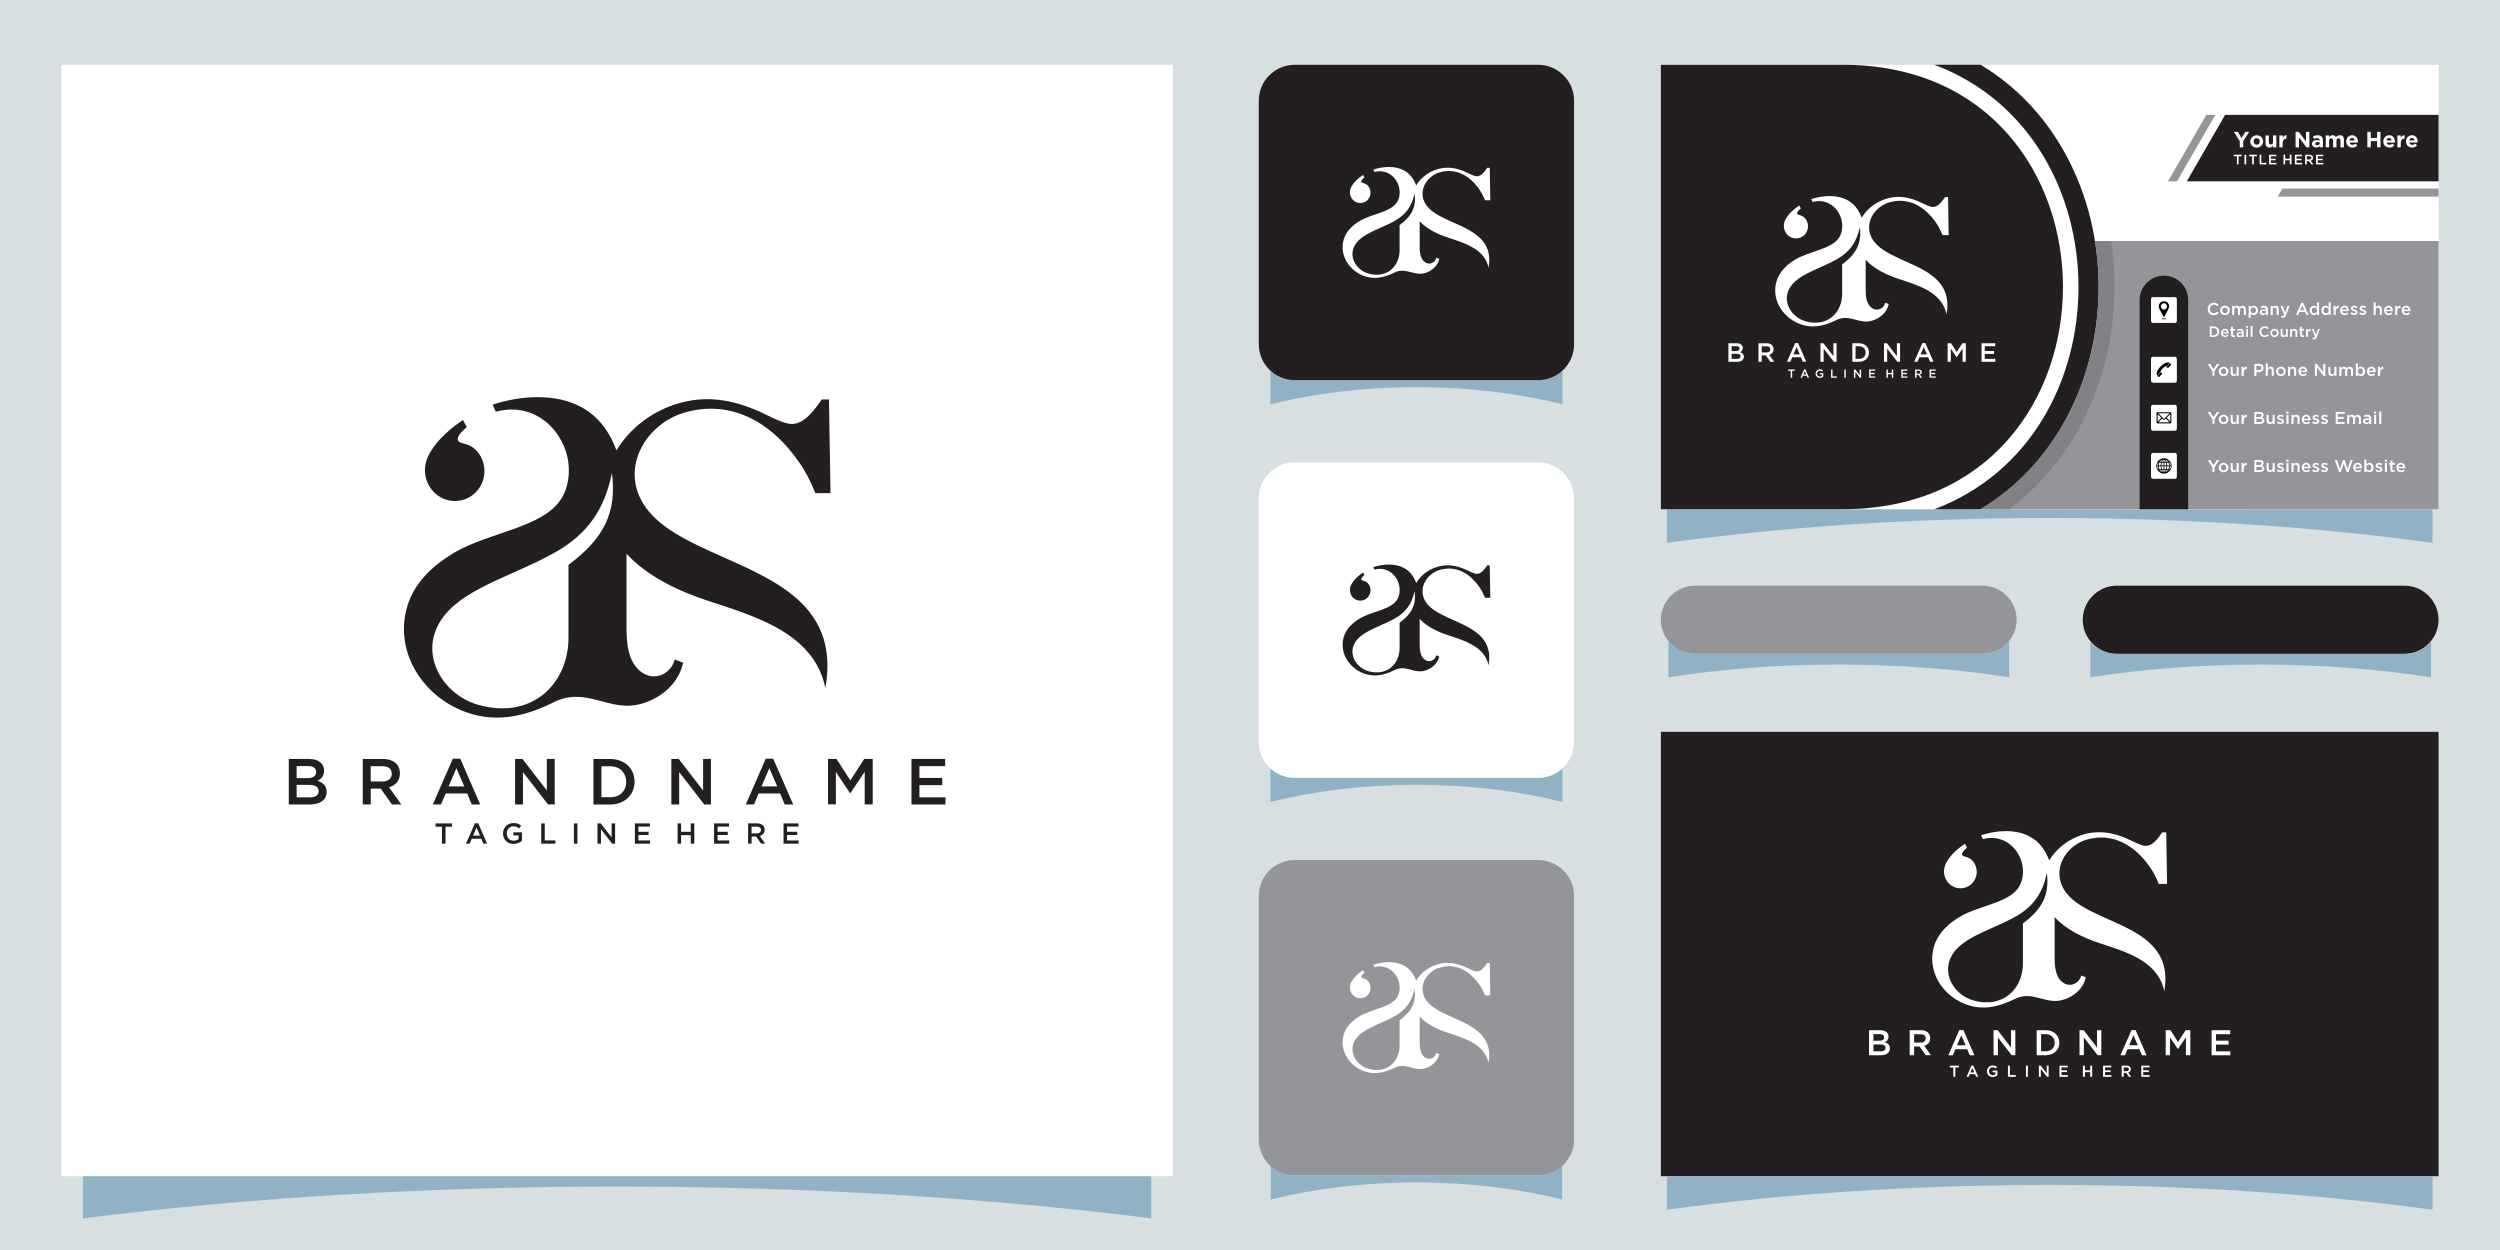 <?xml version="1.0" encoding="utf-8"?>
<!-- Generator: Adobe Illustrator 19.0.0, SVG Export Plug-In . SVG Version: 6.00 Build 0)  -->
<svg version="1.1" id="Layer_1" xmlns="http://www.w3.org/2000/svg" xmlns:xlink="http://www.w3.org/1999/xlink" x="0px" y="0px"
	 viewBox="0 0 7000 3500" style="enable-background:new 0 0 7000 3500;" xml:space="preserve">
<rect x="0" y="0" width="7000" height="3500" fill="#333333" stroke="none"/>
<style type="text/css">
	.st0{fill-rule:evenodd;clip-rule:evenodd;fill:#D8DFE1;}
	.st1{fill-rule:evenodd;clip-rule:evenodd;fill:#91B2C4;}
	.st2{fill-rule:evenodd;clip-rule:evenodd;fill:#231F20;}
	.st3{fill-rule:evenodd;clip-rule:evenodd;fill:#FFFFFF;}
	.st4{fill-rule:evenodd;clip-rule:evenodd;fill:#939598;}
	.st5{fill-rule:evenodd;clip-rule:evenodd;fill:#808285;}
	.st6{fill:#939598;}
	.st7{fill:#FFFFFF;}
	.st8{fill-rule:evenodd;clip-rule:evenodd;}
	.st9{fill:#231F20;}
</style>
<g>
	<polygon class="st0" points="3500,0 7000,0 7000,3500 3500,3500 0,3500 0,0 	"/>
	<path class="st1" d="M232.4,3411.4c453-57.1,960.2-89,1495.6-89c535.4,0,1042.5,32,1495.5,89v-120.2H232.4V3411.4z"/>
	<path class="st1" d="M3557.1,1132c123.9-30.8,262.5-48,408.9-48c146.4,0,285,17.2,408.9,48v-94.1c-17.9,16.4-41.7,26.5-67.8,26.5
		h-682.2c-26.1,0-49.9-10.1-67.8-26.5V1132z"/>
	<path class="st2" d="M3624.9,181.5h682.2c55.2,0,100.3,45.2,100.3,100.3V964c0,55.2-45.1,100.4-100.3,100.4h-682.2
		c-55.2,0-100.3-45.2-100.3-100.4V281.8C3524.5,226.6,3569.7,181.5,3624.9,181.5z"/>
	<path class="st1" d="M3557.1,2245.4c123.9-30.8,262.5-48,408.9-48c146.4,0,285,17.2,408.9,48v-94.1c-17.9,16.4-41.7,26.5-67.8,26.5
		h-682.2c-26.1,0-49.9-10.1-67.8-26.5V2245.4z"/>
	<path class="st3" d="M3624.9,1294.8h682.2c55.2,0,100.3,45.2,100.3,100.4v682.2c0,55.2-45.1,100.3-100.3,100.3h-682.2
		c-55.2,0-100.3-45.2-100.3-100.3v-682.2C3524.5,1340,3569.7,1294.8,3624.9,1294.8z"/>
	<path class="st1" d="M3558.1,3358.6c123.6-30.7,261.9-47.9,407.9-47.9c146.1,0,284.4,17.2,408,47.9v-93.9
		c-17.8,16.4-41.6,26.5-67.6,26.5h-680.6c-26,0-49.8-10.1-67.6-26.5V3358.6z"/>
	<path class="st4" d="M3624.9,2408.2h682.2c55.2,0,100.3,45.1,100.3,100.3v682.2c0,55.2-45.1,100.3-100.3,100.3h-682.2
		c-55.2,0-100.3-45.1-100.3-100.3v-682.2C3524.5,2453.3,3569.7,2408.2,3624.9,2408.2z"/>
	<rect x="172" y="181.5" class="st3" width="3111.9" height="3111.9"/>
	<rect x="4650.5" y="2049.1" class="st2" width="2177.5" height="1244.3"/>
	<path class="st4" d="M4745.9,1639.9h805.2c52.5,0,95.5,43,95.5,95.5l0,0c0,52.6-43.1,95.5-95.5,95.5h-805.2
		c-52.5,0-95.5-43-95.5-95.5l0,0C4650.4,1682.9,4693.4,1639.9,4745.9,1639.9z"/>
	<path class="st2" d="M5927.2,1639.9h805.2c52.5,0,95.5,43,95.5,95.5l0,0c0,52.6-43.1,95.5-95.5,95.5h-805.2
		c-52.4,0-95.5-43-95.5-95.5l0,0C5831.7,1682.9,5874.7,1639.9,5927.2,1639.9z"/>
	<path class="st1" d="M4667.4,1520c324.6-44.7,688.1-69.6,1071.8-69.6s747.1,25,1071.8,69.6v-94H4667.4V1520z"/>
	<path class="st1" d="M4667.4,3387.4c324.6-44.6,688.1-69.6,1071.8-69.6c383.7,0,747.1,25,1071.8,69.6v-94H4667.4V3387.4z"/>
	<path class="st1" d="M4671.6,1896.5c144.5-22.9,306.2-35.7,477-35.7c170.8,0,332.5,12.8,477,35.7v-101.4
		c-17.5,21.8-44.4,35.8-74.4,35.8h-805.2c-30,0-56.9-14-74.4-35.8V1896.5z"/>
	<path class="st1" d="M5852.8,1896.5c144.5-22.9,306.3-35.7,477-35.7c170.8,0,332.5,12.8,477,35.7v-101.4
		c-17.5,21.8-44.4,35.8-74.4,35.8h-805.2c-30,0-56.8-14-74.4-35.8V1896.5z"/>
	<polygon class="st3" points="5739.2,181.5 6828,181.5 6828,1425.7 5739.2,1425.7 4650.4,1425.7 4650.4,181.4 5739.2,181.4 	"/>
	<path class="st2" d="M4650.4,181.4h510c821.3,0,821.2,1244.3,0,1244.3h-510V181.4z"/>
	<path class="st4" d="M6828,674.8h-961.9c46.2,286.1-64.1,597.1-320.5,750.9h193.5L6811,1426l17-0.2V674.8z"/>
	<path class="st2" d="M5416.4,181.4c537.8,202.3,537.8,1042.1-0.1,1244.3c-0.2,0.1-0.4,0.1-0.6,0.2h129.5c0.1-0.1,0.2-0.1,0.4-0.2
		c97.1-58.3,179-142.1,238.6-251.7c61.5-113,92-241.9,92-370.4c0-128.5-30.4-257.6-92-370.7c-59.6-109.5-141.5-193.3-238.6-251.7
		H5416.4z"/>
	<path class="st5" d="M5866.1,674.8c46.2,286.1-64.1,597.1-320.5,750.9h80.1c232.6-173.6,327.4-473.8,285.3-750.9H5866.1z"/>
	<polygon class="st6" points="6178.4,321.7 6202.2,321.7 6203,321.7 6095.6,507.7 6094.9,507.7 6071.1,507.7 6070.3,507.7 
		6177.7,321.7 	"/>
	<polygon class="st2" points="6230.3,321.7 6123,507.7 6828,507.7 6828,321.7 	"/>
	<polygon class="st6" points="6377.7,550.4 6828,550.4 6828,527.8 6390.8,527.8 	"/>
	<path class="st7" d="M6268.1,437.6h8.6v-4.4h-22v4.4h8.6v22.7h4.8V437.6L6268.1,437.6z M6284.6,433.2v27.1h4.8v-27.1H6284.6
		L6284.6,433.2z M6310.7,437.6h8.6v-4.4h-22v4.4h8.6v22.7h4.8V437.6L6310.7,437.6z M6326.9,460.3h19v-4.3h-14.2v-22.7h-4.8V460.3
		L6326.9,460.3z M6373.6,433.2h-20.1v27.1h20.3V456h-15.5v-7.3h13.6v-4.2h-13.6v-7h15.3V433.2L6373.6,433.2z M6411.4,448.8v11.4h4.7
		v-27.1h-4.7v11.2h-12.9v-11.2h-4.8v27.1h4.8v-11.4H6411.4L6411.4,448.8z M6445.8,433.2h-20.1v27.1h20.3V456h-15.5v-7.3h13.6v-4.2
		h-13.6v-7h15.3V433.2L6445.8,433.2z M6477.3,460.3L6470,450c1-0.3,1.8-0.6,2.6-1.1c0.8-0.5,1.5-1.1,2.1-1.7c0.6-0.7,1-1.5,1.3-2.4
		c0.3-0.9,0.5-1.9,0.5-3c0-1.3-0.2-2.5-0.7-3.6c-0.5-1.1-1.1-2-2-2.7c-0.9-0.7-1.9-1.3-3.2-1.7c-1.2-0.4-2.6-0.6-4.2-0.6h-12.1v27.1
		h4.8v-9.4h6l6.6,9.4H6477.3L6477.3,460.3z M6471.6,442c0,1.4-0.5,2.5-1.5,3.3c-1,0.8-2.4,1.2-4.1,1.2h-7v-9.1h6.9
		c1.8,0,3.2,0.4,4.2,1.1C6471.1,439.4,6471.6,440.5,6471.6,442L6471.6,442z M6505,433.2h-20.1v27.1h20.3V456h-15.5v-7.3h13.6v-4.2
		h-13.6v-7h15.3V433.2z"/>
	<path class="st7" d="M6297.6,369.2h-10.8l-10.5,17.4l-10.3-17.4h-11.2l16.6,26.2v17.1h9.6v-17.3L6297.6,369.2L6297.6,369.2z
		 M6336.8,396v-0.1c0-2.4-0.5-4.6-1.4-6.7c-0.9-2.1-2.1-3.9-3.7-5.5c-1.6-1.5-3.5-2.8-5.7-3.6c-2.2-0.9-4.6-1.3-7.1-1.3
		c-2.6,0-5,0.5-7.2,1.4c-2.2,0.9-4.1,2.1-5.7,3.7c-1.6,1.6-2.9,3.4-3.8,5.5c-0.9,2.1-1.4,4.3-1.4,6.7v0.1c0,2.4,0.4,4.6,1.4,6.7
		c0.9,2.1,2.2,3.9,3.7,5.5c1.6,1.5,3.5,2.7,5.7,3.6c2.2,0.9,4.6,1.3,7.1,1.3c2.6,0,5-0.5,7.2-1.4c2.2-0.9,4.1-2.1,5.7-3.7
		c1.6-1.6,2.9-3.4,3.8-5.5C6336.4,400.6,6336.8,398.4,6336.8,396L6336.8,396z M6327.5,396.1c0,1.2-0.2,2.4-0.6,3.5
		c-0.4,1.1-1,2.1-1.7,2.9c-0.7,0.8-1.6,1.4-2.7,1.9c-1.1,0.5-2.3,0.7-3.6,0.7c-1.3,0-2.5-0.2-3.6-0.7c-1.1-0.5-2-1.2-2.8-2
		c-0.8-0.9-1.4-1.8-1.8-2.9c-0.4-1.1-0.6-2.3-0.6-3.5v-0.1c0-1.2,0.2-2.4,0.6-3.5c0.4-1.1,0.9-2.1,1.7-2.9c0.8-0.8,1.7-1.5,2.7-2
		c1.1-0.4,2.3-0.7,3.6-0.7c1.3,0,2.4,0.2,3.5,0.7c1.1,0.5,2,1.2,2.8,2s1.4,1.8,1.8,2.9c0.4,1.1,0.6,2.3,0.6,3.5V396.1L6327.5,396.1z
		 M6373.8,412.5v-33.2h-9.4v18.5c0,2.2-0.5,3.9-1.6,5.1c-1.1,1.1-2.5,1.7-4.3,1.7s-3.2-0.5-4.2-1.7c-1-1.1-1.5-2.8-1.5-5.1v-18.5
		h-9.4v21.5c0,3.8,1,6.9,2.9,9.1c2,2.2,4.7,3.3,8.3,3.3c1.2,0,2.3-0.2,3.2-0.5c0.9-0.3,1.8-0.7,2.6-1.2c0.8-0.5,1.5-1.1,2.1-1.7
		c0.6-0.6,1.2-1.3,1.8-2v4.7H6373.8L6373.8,412.5z M6402.2,388.5v-9.8c-2.8-0.1-5,0.5-6.7,1.8c-1.6,1.4-2.9,3.2-3.9,5.5v-6.7h-9.4
		v33.2h9.4v-12.2c0-4,0.9-7,2.7-8.9c1.8-1.9,4.3-2.9,7.4-2.9H6402.2L6402.2,388.5z M6466.2,412.5v-43.3h-9.4v26.7l-20.3-26.7h-8.8
		v43.3h9.4v-27.6l21,27.6H6466.2L6466.2,412.5z M6504.2,412.5v-19.3c0-4.5-1.2-8-3.5-10.5c-2.4-2.5-6.1-3.8-11.3-3.8
		c-2.8,0-5.2,0.2-7.2,0.8c-2,0.5-3.9,1.1-5.7,1.9l2.4,7.2c1.5-0.6,3-1,4.4-1.4c1.4-0.3,3-0.5,4.8-0.5c2.4,0,4.1,0.5,5.3,1.5
		c1.2,1.1,1.8,2.6,1.8,4.5v0.6c-1.2-0.4-2.4-0.8-3.7-1c-1.3-0.2-2.7-0.4-4.4-0.4c-2,0-3.8,0.2-5.4,0.6c-1.6,0.4-3,1.1-4.2,2
		c-1.2,0.9-2.1,2-2.8,3.3c-0.7,1.3-1,2.9-1,4.7v0.1c0,1.7,0.3,3.1,0.9,4.4c0.6,1.3,1.4,2.3,2.4,3.2c1.1,0.8,2.3,1.5,3.6,1.9
		c1.4,0.5,2.9,0.7,4.4,0.7c2.3,0,4.3-0.4,5.9-1.1c1.6-0.8,3-1.8,4.2-3.1v3.6H6504.2L6504.2,412.5z M6495.3,400.8
		c0,1.8-0.7,3.1-2,4.2c-1.3,1.1-3.1,1.6-5.3,1.6c-1.5,0-2.8-0.4-3.7-1.1c-1-0.7-1.4-1.7-1.4-3v-0.1c0-1.5,0.6-2.6,1.7-3.4
		c1.1-0.8,2.7-1.2,4.8-1.2c1.1,0,2.2,0.1,3.3,0.3c1,0.2,1.9,0.5,2.7,0.9V400.8L6495.3,400.8z M6562.9,412.5v-21.6c0-4-1-7-3-9.1
		c-2-2.1-4.7-3.1-8.3-3.1c-2.3,0-4.3,0.5-6.1,1.3c-1.8,0.9-3.4,2.2-4.8,3.9c-0.9-1.7-2.1-3-3.7-3.9c-1.6-0.9-3.5-1.4-5.7-1.4
		c-1.2,0-2.3,0.2-3.3,0.4c-1,0.3-1.8,0.7-2.6,1.2c-0.8,0.5-1.5,1.1-2.1,1.7c-0.6,0.6-1.2,1.3-1.8,2v-4.7h-9.4v33.2h9.4V394
		c0-2.2,0.5-3.9,1.5-5c1-1.1,2.4-1.7,4.2-1.7c1.8,0,3.1,0.6,4.1,1.7c0.9,1.1,1.4,2.8,1.4,5v18.5h9.4V394c0-2.2,0.5-3.9,1.5-5
		c1-1.1,2.4-1.7,4.2-1.7c1.8,0,3.1,0.6,4.1,1.7c0.9,1.1,1.4,2.8,1.4,5v18.5H6562.9L6562.9,412.5z M6602.1,396.9v-0.1
		c0-2.4-0.3-4.6-1-6.8c-0.6-2.2-1.6-4.1-2.9-5.8c-1.4-1.7-3.1-3-5.1-4c-2-1-4.4-1.5-7.2-1.5c-2.4,0-4.6,0.5-6.7,1.4
		c-2,0.9-3.7,2.1-5.1,3.7c-1.4,1.6-2.6,3.4-3.4,5.5c-0.8,2.1-1.2,4.4-1.2,6.7v0.1c0,2.6,0.4,4.9,1.3,7c0.9,2.1,2.1,3.9,3.6,5.4
		c1.5,1.5,3.4,2.7,5.5,3.5c2.1,0.8,4.4,1.2,6.9,1.2c3,0,5.6-0.5,7.9-1.7c2.2-1.1,4.1-2.6,5.7-4.6l-5.4-4.8c-1.3,1.2-2.6,2.1-3.8,2.6
		c-1.2,0.5-2.7,0.8-4.2,0.8c-2.1,0-3.9-0.5-5.3-1.6c-1.4-1.1-2.4-2.7-2.8-4.9h23.1c0-0.4,0.1-0.8,0.1-1.2
		C6602.1,397.7,6602.1,397.3,6602.1,396.9L6602.1,396.9z M6592.9,393.3h-14.2c0.4-2.2,1.2-3.9,2.4-5.1s2.8-1.9,4.8-1.9
		c2,0,3.6,0.7,4.8,2C6591.9,389.5,6592.6,391.2,6592.9,393.3L6592.9,393.3z M6665.3,412.5v-43.3h-9.5v17.1h-17.6v-17.1h-9.6v43.3
		h9.6v-17.4h17.6v17.4H6665.3L6665.3,412.5z M6705.7,396.9v-0.1c0-2.4-0.3-4.6-0.9-6.8c-0.7-2.2-1.7-4.1-3-5.8c-1.4-1.7-3-3-5-4
		c-2.1-1-4.4-1.5-7.2-1.5c-2.4,0-4.6,0.5-6.6,1.4c-2,0.9-3.7,2.1-5.2,3.7c-1.4,1.6-2.6,3.4-3.4,5.5c-0.8,2.1-1.2,4.4-1.2,6.7v0.1
		c0,2.6,0.4,4.9,1.3,7c0.9,2.1,2.1,3.9,3.6,5.4c1.6,1.5,3.4,2.7,5.5,3.5c2.1,0.8,4.4,1.2,6.9,1.2c3,0,5.6-0.5,7.9-1.7
		c2.2-1.1,4.1-2.6,5.7-4.6l-5.4-4.8c-1.3,1.2-2.6,2.1-3.8,2.6c-1.2,0.5-2.7,0.8-4.2,0.8c-2.1,0-3.9-0.5-5.3-1.6
		c-1.4-1.1-2.4-2.7-2.8-4.9h23.1c0.1-0.4,0.1-0.8,0.1-1.2C6705.7,397.7,6705.7,397.3,6705.7,396.9L6705.7,396.9z M6696.5,393.3
		h-14.2c0.4-2.2,1.2-3.9,2.4-5.1c1.2-1.3,2.8-1.9,4.8-1.9c2,0,3.6,0.7,4.8,2C6695.5,389.5,6696.2,391.2,6696.5,393.3L6696.5,393.3z
		 M6732.7,388.5v-9.8c-2.8-0.1-5,0.5-6.7,1.8c-1.7,1.4-3,3.2-3.9,5.5v-6.7h-9.4v33.2h9.4v-12.2c0-4,0.9-7,2.7-8.9
		c1.8-1.9,4.3-2.9,7.4-2.9H6732.7L6732.7,388.5z M6769.5,396.9v-0.1c0-2.4-0.3-4.6-1-6.8c-0.6-2.2-1.6-4.1-3-5.8c-1.3-1.7-3-3-5-4
		c-2-1-4.4-1.5-7.2-1.5c-2.4,0-4.7,0.5-6.7,1.4c-2,0.9-3.7,2.1-5.2,3.7c-1.4,1.6-2.6,3.4-3.4,5.5c-0.8,2.1-1.2,4.4-1.2,6.7v0.1
		c0,2.6,0.4,4.9,1.3,7c0.9,2.1,2.1,3.9,3.6,5.4c1.5,1.5,3.4,2.7,5.5,3.5c2.1,0.8,4.4,1.2,6.9,1.2c3,0,5.6-0.5,7.9-1.7
		c2.2-1.1,4.1-2.6,5.7-4.6l-5.4-4.8c-1.3,1.2-2.6,2.1-3.9,2.6c-1.2,0.5-2.6,0.8-4.2,0.8c-2.1,0-3.9-0.5-5.3-1.6
		c-1.4-1.1-2.4-2.7-2.8-4.9h23.1c0-0.4,0.1-0.8,0.1-1.2C6769.5,397.7,6769.5,397.3,6769.5,396.9L6769.5,396.9z M6760.4,393.3h-14.2
		c0.4-2.2,1.1-3.9,2.4-5.1c1.2-1.3,2.8-1.9,4.8-1.9c2,0,3.6,0.7,4.8,2C6759.4,389.5,6760.1,391.2,6760.4,393.3z"/>
	<path class="st2" d="M6059,771.8L6059,771.8c37.4,0,67.9,30.7,67.9,67.9V1426h-135.9V839.8C5991.1,802.4,6021.7,771.8,6059,771.8z"
		/>
	<path class="st7" d="M6212.1,876.4l-3.8-3.8c-1.4,1.3-2.9,2.4-4.3,3.2c-1.5,0.8-3.3,1.2-5.3,1.2c-1.6,0-3.1-0.3-4.4-0.9
		c-1.4-0.6-2.5-1.5-3.5-2.6c-1-1.1-1.8-2.4-2.3-3.8c-0.5-1.5-0.8-3-0.8-4.7c0-1.7,0.3-3.2,0.8-4.6s1.3-2.7,2.3-3.8
		c1-1.1,2.2-1.9,3.5-2.5c1.4-0.6,2.8-0.9,4.4-0.9c1.9,0,3.6,0.4,5.1,1.2c1.5,0.7,2.9,1.7,4.3,3l3.8-4.3c-0.8-0.8-1.7-1.5-2.5-2.1
		c-0.9-0.6-1.9-1.2-3-1.7c-1-0.5-2.2-0.8-3.4-1.1c-1.3-0.2-2.7-0.4-4.2-0.4c-2.6,0-4.9,0.4-7,1.4c-2.1,0.9-3.9,2.2-5.4,3.7
		c-1.5,1.6-2.7,3.4-3.6,5.5c-0.8,2.1-1.3,4.4-1.3,6.8c0,2.4,0.4,4.7,1.3,6.8c0.9,2.1,2,3.9,3.6,5.5c1.5,1.6,3.3,2.8,5.4,3.7
		c2.1,0.9,4.3,1.3,6.8,1.3c1.6,0,3-0.1,4.3-0.4c1.3-0.3,2.5-0.7,3.6-1.2c1.1-0.5,2.1-1.1,3.1-1.8
		C6210.3,878.2,6211.2,877.3,6212.1,876.4L6212.1,876.4z M6243.4,869.1c0-1.8-0.4-3.5-1-5.1c-0.7-1.6-1.6-3-2.8-4.2
		c-1.2-1.2-2.6-2.1-4.3-2.8c-1.6-0.7-3.4-1-5.4-1c-2,0-3.8,0.3-5.4,1.1c-1.7,0.7-3.1,1.6-4.3,2.8c-1.2,1.2-2.1,2.6-2.8,4.2
		c-0.7,1.6-1,3.3-1,5.1c0,1.8,0.3,3.5,1,5.1c0.7,1.6,1.6,3,2.8,4.2c1.2,1.2,2.6,2.1,4.3,2.8c1.7,0.7,3.4,1,5.4,1
		c1.9,0,3.7-0.3,5.4-1.1c1.7-0.7,3.1-1.7,4.3-2.8c1.2-1.2,2.1-2.6,2.8-4.2C6243.1,872.7,6243.4,871,6243.4,869.1L6243.4,869.1z
		 M6237.6,869.2c0,1.1-0.2,2.1-0.5,3.1c-0.3,1-0.9,1.8-1.5,2.6c-0.7,0.8-1.5,1.3-2.4,1.8c-0.9,0.4-2,0.6-3.2,0.6
		c-1.1,0-2.2-0.2-3.1-0.6c-0.9-0.4-1.8-1-2.4-1.8c-0.7-0.7-1.2-1.6-1.6-2.6c-0.4-1-0.6-2.1-0.6-3.2c0-1.1,0.2-2.2,0.5-3.1
		c0.4-1,0.9-1.8,1.5-2.6c0.7-0.8,1.5-1.3,2.4-1.7c1-0.4,2-0.6,3.2-0.6c1.1,0,2.2,0.2,3.1,0.6c1,0.4,1.8,1,2.5,1.8
		c0.7,0.8,1.2,1.6,1.6,2.6C6237.4,867,6237.6,868.1,6237.6,869.2L6237.6,869.2z M6271,860.4c-0.7-1.3-1.6-2.4-2.9-3.2
		c-1.3-0.8-2.8-1.2-4.6-1.2c-1,0-1.8,0.1-2.6,0.3c-0.8,0.2-1.5,0.6-2.1,1c-0.6,0.4-1.1,0.9-1.7,1.4c-0.5,0.5-0.9,1.1-1.3,1.6v-3.8
		h-5.8v25.3h5.8v-14.2c0-2,0.5-3.5,1.5-4.6c1-1.1,2.3-1.7,3.9-1.7s2.9,0.5,3.8,1.6c0.9,1.1,1.3,2.6,1.3,4.6v14.4h5.8v-14.3
		c0-2,0.5-3.6,1.5-4.6c1-1.1,2.3-1.6,3.9-1.6c1.6,0,2.9,0.5,3.8,1.6c0.9,1.1,1.4,2.6,1.4,4.6v14.4h5.8v-16.1c0-3.1-0.8-5.5-2.3-7.1
		c-1.6-1.7-3.8-2.5-6.5-2.5c-1.9,0-3.6,0.4-4.9,1.2C6273.3,858,6272.1,859.1,6271,860.4L6271,860.4z M6322.4,869.1
		c0-2.1-0.4-4-1-5.6c-0.6-1.6-1.5-3-2.7-4.1c-1.1-1.1-2.3-2-3.7-2.6c-1.4-0.6-2.9-0.8-4.4-0.8c-2.1,0-3.7,0.4-5.1,1.4
		c-1.4,0.9-2.5,2-3.4,3.4v-4.2h-5.8v33h5.8v-11.6c0.9,1.2,2,2.2,3.4,3.1c1.4,0.9,3.1,1.4,5.2,1.4c1.5,0,3-0.3,4.4-0.9
		c1.4-0.6,2.7-1.4,3.8-2.5c1.1-1.1,2-2.5,2.6-4.2C6322,873.1,6322.4,871.2,6322.4,869.1L6322.4,869.1z M6316.5,869.1
		c0,1.3-0.2,2.4-0.6,3.4c-0.4,1-0.9,1.9-1.5,2.6c-0.7,0.7-1.4,1.2-2.3,1.6c-0.9,0.4-1.8,0.6-2.8,0.6c-1,0-1.9-0.2-2.8-0.6
		c-0.9-0.4-1.7-0.9-2.4-1.6c-0.7-0.7-1.2-1.6-1.6-2.6c-0.4-1-0.6-2.1-0.6-3.4c0-1.2,0.2-2.4,0.6-3.4c0.4-1,0.9-1.8,1.6-2.6
		c0.7-0.7,1.5-1.3,2.4-1.7c0.9-0.4,1.8-0.6,2.8-0.6c1,0,1.9,0.2,2.8,0.6c0.9,0.4,1.7,0.9,2.3,1.6c0.6,0.7,1.2,1.5,1.5,2.6
		C6316.3,866.8,6316.5,867.9,6316.5,869.1L6316.5,869.1z M6350.2,881.8v-15c0-3.4-0.9-6-2.7-7.9c-1.8-1.9-4.6-2.8-8.4-2.8
		c-2.1,0-3.9,0.2-5.3,0.6c-1.5,0.4-2.9,0.9-4.3,1.5l1.6,4.6c1.1-0.5,2.3-0.8,3.4-1.1c1.1-0.3,2.4-0.4,3.8-0.4c2,0,3.6,0.5,4.6,1.4
		c1.1,0.9,1.6,2.3,1.6,4v0.6c-1-0.3-2-0.6-3.1-0.8c-1.1-0.2-2.4-0.3-3.9-0.3c-1.5,0-2.8,0.2-4.1,0.5c-1.3,0.3-2.4,0.8-3.3,1.5
		c-0.9,0.7-1.6,1.5-2.1,2.5c-0.5,1.1-0.8,2.2-0.8,3.6v0.1c0,1.3,0.2,2.4,0.8,3.4c0.5,1,1.1,1.8,2,2.4c0.8,0.6,1.8,1.1,2.8,1.5
		c1.1,0.3,2.2,0.5,3.4,0.5c1.9,0,3.6-0.4,4.9-1.1c1.4-0.7,2.5-1.6,3.3-2.6v3.1H6350.2L6350.2,881.8z M6344.6,872.6
		c0,0.8-0.2,1.5-0.5,2.2c-0.3,0.7-0.8,1.2-1.4,1.7c-0.6,0.4-1.3,0.8-2.1,1.1c-0.8,0.2-1.7,0.4-2.7,0.4c-1.4,0-2.5-0.3-3.4-0.9
		c-1-0.6-1.4-1.6-1.4-2.8v-0.1c0-1.3,0.5-2.3,1.5-3c1.1-0.7,2.4-1,4.3-1c1.1,0,2.2,0.1,3.2,0.3c1,0.2,1.9,0.4,2.6,0.7V872.6
		L6344.6,872.6z M6363.6,867.5c0-2,0.5-3.5,1.6-4.6c1.1-1.1,2.4-1.7,4.1-1.7c1.7,0,3,0.5,4,1.6c0.9,1.1,1.4,2.6,1.4,4.6v14.4h5.8
		v-16.1c0-3-0.8-5.3-2.4-7.1c-1.6-1.8-3.8-2.6-6.6-2.6c-1,0-1.9,0.1-2.7,0.3c-0.8,0.2-1.5,0.6-2.1,1c-0.7,0.4-1.2,0.9-1.7,1.4
		c-0.5,0.5-1,1.1-1.4,1.7v-3.9h-5.8v25.3h5.8V867.5L6363.6,867.5z M6411,856.5h-6l-6.5,18.8l-7.2-18.8h-6.2l10.6,25.3
		c-0.5,1.1-1,1.9-1.5,2.3c-0.5,0.4-1.2,0.7-2.1,0.7c-0.6,0-1.2-0.1-1.7-0.3c-0.6-0.2-1.1-0.4-1.7-0.7l-2,4.3
		c0.9,0.5,1.8,0.8,2.7,1.1c0.9,0.3,2,0.4,3.2,0.4c1,0,1.9-0.1,2.7-0.4c0.8-0.3,1.5-0.7,2.2-1.2c0.7-0.6,1.3-1.3,1.8-2.2
		c0.5-0.9,1.1-2,1.6-3.3L6411,856.5L6411,856.5z M6449.1,848h-5.5l-14.7,33.7h6l3.4-8.1h15.9l3.4,8.1h6.2L6449.1,848L6449.1,848z
		 M6452.1,868.5h-11.6l5.8-13.4L6452.1,868.5L6452.1,868.5z M6493.3,881.8v-35h-5.8v13.6c-0.9-1.2-2.1-2.2-3.4-3.1
		c-1.4-0.9-3.1-1.3-5.2-1.3c-1.5,0-3,0.3-4.4,0.8c-1.4,0.6-2.7,1.5-3.8,2.6c-1.1,1.1-1.9,2.5-2.6,4.1c-0.7,1.6-1,3.5-1,5.6
		c0,2.1,0.3,4,1,5.6c0.7,1.6,1.6,3,2.6,4.2c1.1,1.1,2.3,2,3.7,2.5c1.4,0.6,2.9,0.9,4.3,0.9c2.1,0,3.8-0.5,5.1-1.4
		c1.4-0.9,2.5-2,3.5-3.3v4.2H6493.3L6493.3,881.8z M6487.6,869.1c0,1.3-0.2,2.4-0.6,3.4c-0.4,1-0.9,1.8-1.6,2.6
		c-0.7,0.7-1.4,1.3-2.4,1.6c-0.9,0.4-1.8,0.6-2.8,0.6c-1,0-1.9-0.2-2.8-0.6c-0.9-0.4-1.7-0.9-2.4-1.6c-0.7-0.7-1.2-1.6-1.6-2.6
		c-0.4-1-0.6-2.1-0.6-3.4c0-1.3,0.2-2.4,0.6-3.4c0.4-1,0.9-1.9,1.6-2.6c0.7-0.7,1.4-1.2,2.4-1.6c0.9-0.4,1.8-0.5,2.8-0.5
		c1,0,1.9,0.2,2.8,0.6c0.9,0.4,1.7,0.9,2.4,1.7c0.7,0.7,1.2,1.6,1.6,2.6C6487.4,866.8,6487.6,867.9,6487.6,869.1L6487.6,869.1z
		 M6526.1,881.8v-35h-5.8v13.6c-0.9-1.2-2.1-2.2-3.4-3.1c-1.4-0.9-3.1-1.3-5.2-1.3c-1.5,0-3,0.3-4.4,0.8c-1.4,0.6-2.6,1.5-3.8,2.6
		c-1.1,1.1-1.9,2.5-2.6,4.1c-0.7,1.6-1,3.5-1,5.6c0,2.1,0.4,4,1,5.6c0.7,1.6,1.5,3,2.6,4.2c1.1,1.1,2.3,2,3.7,2.5
		c1.4,0.6,2.9,0.9,4.4,0.9c2.1,0,3.7-0.5,5.1-1.4c1.4-0.9,2.6-2,3.5-3.3v4.2H6526.1L6526.1,881.8z M6520.4,869.1
		c0,1.3-0.2,2.4-0.6,3.4c-0.4,1-0.9,1.8-1.6,2.6c-0.6,0.7-1.4,1.3-2.3,1.6c-0.9,0.4-1.8,0.6-2.8,0.6c-1,0-1.9-0.2-2.8-0.6
		c-0.9-0.4-1.7-0.9-2.3-1.6c-0.7-0.7-1.2-1.6-1.6-2.6c-0.4-1-0.6-2.1-0.6-3.4c0-1.3,0.2-2.4,0.6-3.4c0.4-1,0.9-1.9,1.6-2.6
		c0.7-0.7,1.4-1.2,2.3-1.6c0.9-0.4,1.8-0.5,2.8-0.5c0.9,0,1.9,0.2,2.8,0.6c0.9,0.4,1.7,0.9,2.3,1.7c0.7,0.7,1.2,1.6,1.6,2.6
		C6520.2,866.8,6520.4,867.9,6520.4,869.1L6520.4,869.1z M6539.8,872.1c0-1.6,0.2-3.1,0.6-4.4c0.4-1.3,1-2.3,1.8-3.1
		c0.8-0.9,1.7-1.4,2.7-1.9c1.1-0.4,2.2-0.6,3.5-0.6h0.3V856c-2.2-0.1-4.1,0.4-5.5,1.6c-1.5,1.1-2.6,2.7-3.4,4.6v-5.7h-5.8v25.3h5.8
		V872.1L6539.8,872.1z M6558.1,871.2h18.6c0-0.3,0.1-0.6,0.1-0.8c0-0.3,0-0.5,0-0.8c0-1.8-0.2-3.6-0.8-5.2c-0.5-1.7-1.3-3.1-2.3-4.4
		c-1-1.2-2.3-2.2-3.8-3c-1.5-0.8-3.3-1.1-5.3-1.1c-1.8,0-3.5,0.3-5,1.1c-1.5,0.7-2.8,1.6-3.9,2.8c-1.1,1.2-2,2.6-2.6,4.2
		c-0.6,1.6-0.9,3.3-0.9,5.1c0,2,0.3,3.8,1,5.4c0.7,1.6,1.6,3,2.7,4.2c1.2,1.1,2.5,2.1,4.1,2.7c1.6,0.6,3.3,0.9,5.1,0.9
		c2.3,0,4.3-0.4,6-1.3c1.7-0.9,3.1-2,4.3-3.4l-3.4-3c-1,1-2.1,1.7-3.1,2.3c-1.1,0.5-2.3,0.8-3.7,0.8c-1.9,0-3.5-0.5-4.8-1.7
		C6559.2,874.9,6558.4,873.3,6558.1,871.2L6558.1,871.2z M6558,867.3c0.2-2,1-3.6,2.1-4.8c1.1-1.2,2.6-1.8,4.4-1.8
		c0.9,0,1.8,0.2,2.6,0.5c0.8,0.4,1.4,0.8,1.9,1.4c0.5,0.6,1,1.3,1.3,2.1c0.3,0.8,0.5,1.7,0.6,2.6H6558L6558,867.3z M6601.3,874.3
		L6601.3,874.3c0-1.2-0.2-2.2-0.7-3c-0.5-0.8-1.1-1.5-1.9-2.1c-0.7-0.6-1.6-1-2.5-1.4c-0.9-0.4-1.8-0.7-2.8-1
		c-0.7-0.2-1.4-0.5-2.1-0.7c-0.7-0.2-1.3-0.5-1.8-0.8c-0.5-0.3-0.9-0.6-1.3-0.9c-0.3-0.3-0.5-0.7-0.5-1.2v-0.1
		c0-0.7,0.3-1.3,0.9-1.8c0.6-0.5,1.5-0.7,2.6-0.7c1.1,0,2.2,0.2,3.5,0.6c1.2,0.5,2.5,1,3.7,1.7l2.3-4.1c-1.3-0.9-2.8-1.6-4.4-2.1
		c-1.7-0.5-3.3-0.8-4.8-0.8c-1.3,0-2.4,0.2-3.5,0.5c-1.1,0.4-2.1,0.9-2.9,1.5c-0.8,0.7-1.5,1.5-1.9,2.4c-0.5,1-0.7,2-0.7,3.2v0.1
		c0,1.2,0.2,2.2,0.7,3c0.5,0.8,1.1,1.5,1.8,2.1c0.8,0.5,1.6,1,2.6,1.4c0.9,0.4,1.9,0.7,2.8,1c0.7,0.2,1.4,0.4,2.1,0.6
		c0.7,0.2,1.3,0.4,1.8,0.7c0.5,0.3,0.9,0.6,1.2,0.9c0.3,0.3,0.5,0.7,0.5,1.2v0.1c0,0.9-0.3,1.5-1,2c-0.7,0.5-1.7,0.8-2.9,0.8
		c-1.3,0-2.6-0.3-4.1-0.8c-1.4-0.5-2.8-1.3-4.2-2.3l-2.6,3.9c1.6,1.2,3.3,2.2,5.1,2.8c1.9,0.7,3.7,1,5.6,1c1.3,0,2.6-0.1,3.7-0.5
		c1.1-0.3,2.1-0.9,3-1.5c0.9-0.7,1.5-1.5,2-2.5C6601.1,876.8,6601.3,875.6,6601.3,874.3L6601.3,874.3z M6625.5,874.3L6625.5,874.3
		c0-1.2-0.2-2.2-0.7-3c-0.5-0.8-1.1-1.5-1.9-2.1c-0.8-0.6-1.6-1-2.5-1.4c-0.9-0.4-1.9-0.7-2.8-1c-0.7-0.2-1.4-0.5-2.1-0.7
		c-0.7-0.2-1.3-0.5-1.8-0.8c-0.5-0.3-0.9-0.6-1.3-0.9c-0.3-0.3-0.5-0.7-0.5-1.2v-0.1c0-0.7,0.3-1.3,1-1.8c0.6-0.5,1.5-0.7,2.6-0.7
		c1.1,0,2.2,0.2,3.5,0.6c1.2,0.5,2.5,1,3.7,1.7l2.3-4.1c-1.4-0.9-2.8-1.6-4.5-2.1c-1.6-0.5-3.2-0.8-4.8-0.8c-1.2,0-2.4,0.2-3.5,0.5
		c-1.1,0.4-2.1,0.9-2.9,1.5c-0.8,0.7-1.4,1.5-1.9,2.4c-0.5,1-0.7,2-0.7,3.2v0.1c0,1.2,0.2,2.2,0.7,3c0.5,0.8,1.1,1.5,1.8,2.1
		c0.8,0.5,1.6,1,2.6,1.4c0.9,0.4,1.9,0.7,2.8,1c0.7,0.2,1.4,0.4,2.1,0.6c0.7,0.2,1.3,0.4,1.8,0.7c0.5,0.3,0.9,0.6,1.2,0.9
		c0.3,0.3,0.5,0.7,0.5,1.2v0.1c0,0.9-0.3,1.5-1.1,2c-0.7,0.5-1.6,0.8-2.9,0.8c-1.3,0-2.7-0.3-4.1-0.8c-1.4-0.5-2.8-1.3-4.2-2.3
		l-2.6,3.9c1.6,1.2,3.4,2.2,5.2,2.8c1.9,0.7,3.7,1,5.5,1c1.3,0,2.5-0.1,3.7-0.5c1.1-0.3,2.1-0.9,3-1.5c0.8-0.7,1.5-1.5,2-2.5
		C6625.3,876.8,6625.5,875.6,6625.5,874.3L6625.5,874.3z M6652.3,867.5c0-2,0.5-3.5,1.6-4.6c1.1-1.1,2.4-1.7,4.1-1.7
		c1.7,0,3,0.5,4,1.6c0.9,1.1,1.4,2.6,1.4,4.6v14.4h5.8v-16.1c0-3-0.8-5.3-2.4-7.1c-1.6-1.8-3.8-2.6-6.7-2.6c-1,0-1.9,0.1-2.7,0.3
		c-0.8,0.2-1.5,0.6-2.2,1c-0.6,0.4-1.2,0.9-1.7,1.4c-0.5,0.5-0.9,1.1-1.4,1.7v-13.6h-5.8v35h5.8V867.5L6652.3,867.5z M6681.3,871.2
		h18.6c0-0.3,0.1-0.6,0.1-0.8c0-0.3,0.1-0.5,0.1-0.8c0-1.8-0.3-3.6-0.8-5.2c-0.5-1.7-1.3-3.1-2.3-4.4c-1-1.2-2.3-2.2-3.8-3
		c-1.5-0.8-3.3-1.1-5.3-1.1c-1.8,0-3.5,0.3-5,1.1c-1.5,0.7-2.8,1.6-3.9,2.8c-1.1,1.2-2,2.6-2.6,4.2c-0.6,1.6-0.9,3.3-0.9,5.1
		c0,2,0.3,3.8,1,5.4c0.7,1.6,1.6,3,2.8,4.2c1.1,1.1,2.5,2.1,4.1,2.7c1.6,0.6,3.3,0.9,5.1,0.9c2.3,0,4.3-0.4,6-1.3
		c1.7-0.9,3.1-2,4.3-3.4l-3.4-3c-1,1-2.1,1.7-3.1,2.3c-1.1,0.5-2.3,0.8-3.7,0.8c-1.9,0-3.5-0.5-4.8-1.7
		C6682.4,874.9,6681.6,873.3,6681.3,871.2L6681.3,871.2z M6681.2,867.3c0.2-2,1-3.6,2.1-4.8c1.1-1.2,2.6-1.8,4.4-1.8
		c1,0,1.8,0.2,2.6,0.5c0.8,0.4,1.4,0.8,1.9,1.4c0.5,0.6,1,1.3,1.3,2.1c0.3,0.8,0.5,1.7,0.6,2.6H6681.2L6681.2,867.3z M6712.3,872.1
		c0-1.6,0.2-3.1,0.6-4.4c0.4-1.3,1-2.3,1.8-3.1c0.8-0.9,1.7-1.4,2.7-1.9c1.1-0.4,2.2-0.6,3.5-0.6h0.3V856c-2.2-0.1-4.1,0.4-5.6,1.6
		c-1.5,1.1-2.6,2.7-3.4,4.6v-5.7h-5.8v25.3h5.8V872.1L6712.3,872.1z M6730.5,871.2h18.6c0-0.3,0.1-0.6,0.1-0.8c0-0.3,0-0.5,0-0.8
		c0-1.8-0.3-3.6-0.8-5.2c-0.5-1.7-1.3-3.1-2.3-4.4c-1-1.2-2.3-2.2-3.8-3c-1.5-0.8-3.3-1.1-5.3-1.1c-1.8,0-3.5,0.3-5,1.1
		c-1.5,0.7-2.8,1.6-3.9,2.8c-1.1,1.2-2,2.6-2.6,4.2c-0.6,1.6-0.9,3.3-0.9,5.1c0,2,0.3,3.8,1,5.4c0.7,1.6,1.6,3,2.7,4.2
		c1.2,1.1,2.5,2.1,4.1,2.7c1.6,0.6,3.3,0.9,5.1,0.9c2.3,0,4.3-0.4,6-1.3c1.7-0.9,3.1-2,4.3-3.4l-3.4-3c-1,1-2,1.7-3.1,2.3
		c-1.1,0.5-2.3,0.8-3.7,0.8c-1.9,0-3.5-0.5-4.8-1.7C6731.7,874.9,6730.8,873.3,6730.5,871.2L6730.5,871.2z M6730.4,867.3
		c0.2-2,1-3.6,2.1-4.8c1.1-1.2,2.6-1.8,4.4-1.8c0.9,0,1.8,0.2,2.6,0.5c0.7,0.4,1.4,0.8,1.9,1.4c0.5,0.6,1,1.3,1.3,2.1
		c0.3,0.8,0.5,1.7,0.6,2.6H6730.4z"/>
	<path class="st7" d="M6213.8,928.6c0-2.1-0.4-4-1.1-5.8c-0.8-1.8-1.8-3.3-3.2-4.6c-1.4-1.3-3-2.3-4.9-3.1c-1.9-0.8-4-1.1-6.3-1.1
		h-10.9v29.3h10.9c2.3,0,4.4-0.4,6.3-1.1c1.9-0.8,3.6-1.8,4.9-3.1c1.4-1.3,2.4-2.9,3.2-4.7C6213.4,932.6,6213.8,930.7,6213.8,928.6
		L6213.8,928.6z M6208.4,928.7c0,1.4-0.2,2.8-0.7,4c-0.5,1.2-1.2,2.3-2.1,3.2c-0.9,0.9-1.9,1.6-3.2,2.1c-1.3,0.5-2.7,0.7-4.2,0.7
		h-5.8v-19.9h5.8c1.5,0,2.9,0.2,4.2,0.7c1.3,0.5,2.3,1.2,3.2,2.1c0.9,0.9,1.6,2,2.1,3.2C6208.2,925.9,6208.4,927.2,6208.4,928.7
		L6208.4,928.7z M6223.9,934.1h16.3c0-0.2,0.1-0.5,0.1-0.7c0-0.2,0-0.4,0-0.7c0-1.6-0.2-3.1-0.7-4.6c-0.5-1.5-1.1-2.7-2-3.8
		c-0.9-1.1-2-2-3.3-2.6c-1.3-0.7-2.9-1-4.6-1c-1.6,0-3,0.3-4.3,0.9c-1.3,0.6-2.4,1.4-3.4,2.5c-1,1.1-1.7,2.3-2.3,3.7
		c-0.5,1.4-0.8,2.9-0.8,4.5c0,1.7,0.3,3.3,0.9,4.7c0.6,1.4,1.4,2.6,2.4,3.6c1,1,2.2,1.8,3.6,2.4c1.4,0.6,2.9,0.8,4.5,0.8
		c2.1,0,3.8-0.4,5.3-1.1c1.4-0.8,2.7-1.8,3.8-3l-3-2.6c-0.9,0.9-1.8,1.5-2.7,2c-0.9,0.4-2,0.7-3.3,0.7c-1.7,0-3-0.5-4.2-1.4
		C6225,937.3,6224.2,935.9,6223.9,934.1L6223.9,934.1z M6223.9,930.7c0.2-1.7,0.9-3.2,1.9-4.2c1-1.1,2.3-1.6,3.9-1.6
		c0.8,0,1.6,0.2,2.2,0.5c0.7,0.3,1.2,0.7,1.7,1.2c0.5,0.5,0.9,1.1,1.1,1.8c0.3,0.7,0.4,1.5,0.5,2.3H6223.9L6223.9,930.7z
		 M6252.1,925.6h6v-4.4h-6v-6.1h-5.1v6.1h-2.8v4.4h2.8v11.6c0,1.2,0.1,2.3,0.5,3.1c0.3,0.8,0.8,1.5,1.3,2c0.6,0.5,1.3,0.9,2,1.1
		c0.8,0.2,1.7,0.4,2.6,0.4s1.8-0.1,2.5-0.3c0.7-0.2,1.4-0.5,2.1-0.8v-4.2c-1,0.5-2.1,0.8-3.1,0.8c-0.9,0-1.5-0.2-2-0.6
		c-0.5-0.4-0.7-1.1-0.7-2.1V925.6L6252.1,925.6z M6282.4,943.3v-13.1c0-3-0.8-5.3-2.4-6.9c-1.6-1.6-4-2.4-7.3-2.4
		c-1.8,0-3.4,0.2-4.7,0.5c-1.3,0.4-2.5,0.8-3.7,1.4l1.4,4.1c1-0.4,2-0.8,3-1c1-0.3,2.1-0.4,3.4-0.4c1.8,0,3.1,0.4,4,1.2
		c0.9,0.8,1.4,2,1.4,3.5v0.6c-0.9-0.3-1.8-0.5-2.7-0.7c-0.9-0.2-2.1-0.2-3.4-0.2c-1.3,0-2.5,0.2-3.6,0.4c-1.1,0.3-2.1,0.8-2.9,1.3
		c-0.8,0.6-1.4,1.3-1.8,2.2c-0.5,0.9-0.7,2-0.7,3.2v0.1c0,1.1,0.2,2.1,0.6,3c0.5,0.8,1,1.5,1.7,2.1c0.7,0.5,1.6,1,2.5,1.3
		c0.9,0.3,1.9,0.5,3,0.5c1.7,0,3.1-0.3,4.3-0.9c1.2-0.6,2.1-1.4,2.9-2.2v2.7H6282.4L6282.4,943.3z M6277.5,935.3
		c0,0.7-0.1,1.4-0.4,1.9c-0.3,0.6-0.7,1.1-1.2,1.5c-0.5,0.4-1.1,0.7-1.9,1c-0.7,0.2-1.5,0.3-2.3,0.3c-1.2,0-2.2-0.3-3-0.8
		c-0.8-0.5-1.2-1.4-1.2-2.4v-0.1c0-1.1,0.4-2,1.3-2.6c0.9-0.6,2.1-0.9,3.7-0.9c1,0,1.9,0.1,2.8,0.2c0.9,0.1,1.6,0.4,2.3,0.6V935.3
		L6277.5,935.3z M6294.6,917.8V913h-5.5v4.8H6294.6L6294.6,917.8z M6294.4,943.3v-22.1h-5.1v22.1H6294.4L6294.4,943.3z M6307,943.3
		v-30.6h-5.1v30.6H6307L6307,943.3z M6352.9,938.6l-3.3-3.4c-1.2,1.2-2.5,2.1-3.8,2.8c-1.3,0.7-2.8,1.1-4.6,1.1
		c-1.4,0-2.7-0.3-3.9-0.8c-1.2-0.5-2.2-1.3-3.1-2.2c-0.8-0.9-1.5-2.1-2-3.4c-0.4-1.3-0.7-2.6-0.7-4.1c0-1.4,0.2-2.8,0.7-4.1
		c0.5-1.3,1.2-2.4,2-3.3c0.9-0.9,1.9-1.7,3.1-2.2c1.2-0.6,2.5-0.8,3.9-0.8c1.7,0,3.2,0.4,4.5,1c1.3,0.7,2.6,1.5,3.7,2.6l3.3-3.8
		c-0.7-0.7-1.4-1.3-2.2-1.8c-0.8-0.6-1.7-1.1-2.6-1.4c-0.9-0.4-1.9-0.7-3-1c-1.1-0.2-2.3-0.3-3.6-0.3c-2.3,0-4.3,0.4-6.1,1.2
		c-1.8,0.8-3.4,1.9-4.8,3.3c-1.4,1.4-2.4,3-3.1,4.9c-0.8,1.8-1.1,3.8-1.1,5.9c0,2.1,0.4,4.1,1.1,5.9c0.8,1.8,1.8,3.5,3.1,4.8
		c1.3,1.4,2.9,2.4,4.7,3.2c1.8,0.8,3.8,1.2,6,1.2c1.4,0,2.6-0.1,3.7-0.3c1.1-0.2,2.2-0.6,3.1-1.1c1-0.5,1.8-1,2.7-1.6
		C6351.3,940.2,6352.1,939.4,6352.9,938.6L6352.9,938.6z M6380.3,932.3c0-1.6-0.3-3.1-0.9-4.5c-0.6-1.4-1.4-2.6-2.4-3.6
		c-1.1-1.1-2.3-1.9-3.7-2.5c-1.4-0.6-3-0.9-4.7-0.9s-3.3,0.3-4.7,0.9c-1.4,0.6-2.6,1.4-3.7,2.5c-1.1,1.1-1.9,2.3-2.5,3.7
		c-0.6,1.4-0.9,2.9-0.9,4.5c0,1.6,0.3,3.1,0.9,4.5c0.6,1.4,1.4,2.6,2.4,3.6c1,1,2.3,1.9,3.7,2.4c1.4,0.6,3,0.9,4.7,0.9
		c1.7,0,3.3-0.3,4.7-0.9c1.4-0.6,2.7-1.4,3.8-2.5c1-1,1.9-2.3,2.5-3.6C6380,935.3,6380.3,933.9,6380.3,932.3L6380.3,932.3z
		 M6375.2,932.3c0,1-0.1,1.9-0.5,2.7c-0.3,0.9-0.8,1.6-1.3,2.2c-0.6,0.7-1.3,1.1-2.1,1.5c-0.8,0.4-1.7,0.6-2.8,0.6
		c-1,0-1.9-0.2-2.7-0.6c-0.9-0.4-1.6-0.9-2.1-1.5c-0.6-0.6-1.1-1.4-1.4-2.3c-0.3-0.9-0.5-1.8-0.5-2.8c0-1,0.1-1.9,0.5-2.7
		c0.3-0.9,0.7-1.6,1.3-2.2c0.6-0.7,1.3-1.2,2.1-1.5c0.8-0.4,1.7-0.6,2.8-0.6c1,0,1.9,0.2,2.7,0.6c0.8,0.4,1.6,0.9,2.1,1.5
		c0.6,0.7,1.1,1.4,1.4,2.3C6375,930.5,6375.2,931.4,6375.2,932.3L6375.2,932.3z M6400.6,933.7c0,1.7-0.4,3.1-1.4,4
		c-0.9,1-2.1,1.4-3.6,1.4c-1.5,0-2.7-0.5-3.5-1.4c-0.9-0.9-1.2-2.3-1.2-4v-12.6h-5.1v14.1c0,2.6,0.7,4.7,2.1,6.2
		c1.4,1.6,3.3,2.3,5.8,2.3c1.7,0,3.1-0.4,4.2-1.1c1.1-0.8,2-1.7,2.7-2.7v3.4h5.1v-22.1h-5.1V933.7L6400.6,933.7z M6417.7,930.8
		c0-1.7,0.5-3.1,1.4-4c0.9-1,2.1-1.4,3.6-1.4c1.5,0,2.6,0.4,3.5,1.4c0.8,0.9,1.2,2.2,1.2,4v12.6h5.1v-14.1c0-2.6-0.7-4.7-2.1-6.2
		c-1.4-1.5-3.3-2.3-5.8-2.3c-0.9,0-1.7,0.1-2.4,0.3c-0.7,0.2-1.3,0.5-1.9,0.9c-0.6,0.4-1.1,0.8-1.5,1.2c-0.4,0.4-0.9,0.9-1.2,1.5
		v-3.4h-5.1v22.1h5.1V930.8L6417.7,930.8z M6445.4,925.6h5.9v-4.4h-5.9v-6.1h-5.1v6.1h-2.8v4.4h2.8v11.6c0,1.2,0.1,2.3,0.5,3.1
		c0.3,0.8,0.8,1.5,1.3,2c0.6,0.5,1.2,0.9,2,1.1c0.8,0.2,1.6,0.4,2.6,0.4c0.9,0,1.8-0.1,2.5-0.3c0.7-0.2,1.4-0.5,2.1-0.8v-4.2
		c-1,0.5-2.1,0.8-3.2,0.8c-0.9,0-1.5-0.2-2-0.6c-0.5-0.4-0.7-1.1-0.7-2.1V925.6L6445.4,925.6z M6462.1,934.9c0-1.4,0.2-2.7,0.5-3.8
		c0.4-1.1,0.9-2,1.6-2.7c0.7-0.7,1.5-1.3,2.4-1.6c0.9-0.4,1.9-0.5,3.1-0.5h0.3v-5.4c-2-0.1-3.6,0.4-4.9,1.4c-1.3,1-2.3,2.4-3,4v-5
		h-5.1v22.1h5.1V934.9L6462.1,934.9z M6495.6,921.2h-5.3l-5.7,16.4l-6.3-16.4h-5.4l9.3,22.1c-0.4,1-0.9,1.6-1.4,2
		c-0.5,0.4-1.1,0.6-1.8,0.6c-0.5,0-1.1-0.1-1.6-0.2c-0.5-0.1-1-0.4-1.4-0.6l-1.7,3.8c0.8,0.4,1.6,0.7,2.4,1c0.9,0.2,1.8,0.3,2.8,0.3
		c0.9,0,1.7-0.1,2.4-0.3c0.7-0.2,1.3-0.6,1.9-1.1c0.6-0.5,1.1-1.1,1.6-1.9c0.5-0.8,1-1.8,1.4-2.9L6495.6,921.2z"/>
	<path class="st7" d="M6200.7,1039.1l13.3-20.1h-6.8l-9.5,14.8l-9.4-14.8h-6.9l13.3,20.3v13.2h6V1039.1L6200.7,1039.1z
		 M6239.6,1039.8c0,1.8-0.4,3.5-1.1,5.1c-0.7,1.6-1.6,3-2.8,4.2c-1.2,1.2-2.6,2.1-4.3,2.8c-1.7,0.7-3.5,1.1-5.4,1.1
		c-1.9,0-3.7-0.3-5.4-1c-1.6-0.7-3-1.6-4.3-2.8c-1.2-1.2-2.1-2.6-2.8-4.2c-0.7-1.6-1-3.3-1-5.1c0-1.8,0.4-3.5,1-5.1
		c0.7-1.6,1.6-3,2.8-4.2c1.2-1.2,2.6-2.2,4.3-2.8c1.7-0.7,3.5-1.1,5.4-1.1c1.9,0,3.7,0.3,5.4,1c1.7,0.7,3.1,1.6,4.3,2.8
		c1.2,1.2,2.1,2.6,2.8,4.2C6239.2,1036.3,6239.6,1038,6239.6,1039.8L6239.6,1039.8z M6233.7,1039.9c0-1.1-0.2-2.2-0.6-3.2
		c-0.4-1-0.9-1.8-1.6-2.6s-1.5-1.4-2.4-1.8c-1-0.4-2-0.6-3.1-0.6c-1.2,0-2.2,0.2-3.1,0.6c-0.9,0.4-1.8,1-2.4,1.7
		c-0.7,0.7-1.2,1.6-1.5,2.6c-0.4,1-0.5,2-0.5,3.1c0,1.1,0.2,2.2,0.6,3.2c0.4,1,0.9,1.9,1.6,2.6c0.7,0.8,1.5,1.3,2.4,1.7
		c0.9,0.4,2,0.7,3.1,0.7c1.2,0,2.3-0.2,3.2-0.7c1-0.4,1.8-1,2.4-1.7c0.7-0.7,1.2-1.6,1.5-2.6
		C6233.6,1042.1,6233.7,1041,6233.7,1039.9L6233.7,1039.9z M6262.7,1041.5c0,2-0.5,3.5-1.6,4.6c-1,1.1-2.4,1.6-4.1,1.6
		c-1.7,0-3.1-0.5-4-1.6c-1-1.1-1.4-2.6-1.4-4.6v-14.4h-5.8v16.1c0,3,0.8,5.3,2.4,7.1c1.6,1.8,3.8,2.6,6.6,2.6c2,0,3.5-0.4,4.8-1.3
		c1.2-0.9,2.3-1.9,3.1-3.1v3.9h5.8v-25.3h-5.8V1041.5L6262.7,1041.5z M6282.3,1042.9c0-1.7,0.2-3.1,0.6-4.4c0.4-1.2,1-2.3,1.8-3.1
		c0.8-0.8,1.7-1.5,2.7-1.9c1.1-0.4,2.2-0.6,3.5-0.6h0.3v-6.1c-2.2-0.1-4.1,0.4-5.6,1.6c-1.5,1.1-2.6,2.6-3.4,4.6v-5.7h-5.8v25.3h5.8
		V1042.9L6282.3,1042.9z M6338,1030.2c0-1.8-0.3-3.3-0.9-4.6c-0.6-1.4-1.4-2.6-2.5-3.6c-1.1-1-2.4-1.7-4-2.3
		c-1.6-0.5-3.3-0.8-5.3-0.8h-13.2v33.5h5.9v-10.8h6.7c1.8,0,3.6-0.2,5.2-0.8c1.6-0.5,3.1-1.2,4.3-2.2c1.2-1,2.2-2.1,2.9-3.6
		C6337.6,1033.8,6338,1032.1,6338,1030.2L6338,1030.2z M6332,1030.4c0,1.8-0.7,3.3-1.9,4.4c-1.3,1.1-3.1,1.7-5.3,1.7h-6.9v-12.1h6.9
		c2.2,0,3.9,0.5,5.3,1.5C6331.3,1026.8,6332,1028.4,6332,1030.4L6332,1030.4z M6349.9,1038.2c0-2,0.5-3.5,1.6-4.6
		c1.1-1.1,2.4-1.7,4.1-1.7c1.7,0,3,0.5,4,1.6c0.9,1.1,1.4,2.6,1.4,4.6v14.3h5.8v-16.1c0-3-0.8-5.3-2.4-7.1c-1.6-1.7-3.8-2.6-6.6-2.6
		c-1,0-1.9,0.1-2.7,0.4c-0.8,0.2-1.5,0.6-2.2,1c-0.6,0.4-1.2,0.9-1.7,1.4c-0.5,0.5-0.9,1.1-1.4,1.7v-13.6h-5.8v34.9h5.8V1038.2
		L6349.9,1038.2z M6400,1039.8c0-1.8-0.3-3.5-1-5.1c-0.7-1.6-1.6-3-2.8-4.2c-1.2-1.2-2.6-2.1-4.3-2.8c-1.6-0.7-3.4-1-5.4-1
		c-2,0-3.7,0.4-5.4,1.1c-1.6,0.7-3.1,1.6-4.3,2.8c-1.2,1.2-2.1,2.6-2.8,4.2c-0.7,1.6-1,3.3-1,5.1c0,1.8,0.3,3.5,1,5.1
		c0.7,1.6,1.6,3,2.8,4.2c1.2,1.2,2.6,2.1,4.3,2.8c1.7,0.7,3.4,1,5.4,1c1.9,0,3.7-0.3,5.4-1.1c1.7-0.7,3.1-1.7,4.3-2.8
		c1.2-1.2,2.1-2.6,2.8-4.2C6399.7,1043.4,6400,1041.7,6400,1039.8L6400,1039.8z M6394.2,1039.9c0,1.1-0.2,2.2-0.5,3.1
		c-0.4,1-0.9,1.8-1.6,2.6c-0.7,0.8-1.5,1.3-2.4,1.7c-0.9,0.4-2,0.7-3.2,0.7c-1.1,0-2.2-0.2-3.1-0.7c-0.9-0.4-1.7-1-2.4-1.7
		c-0.7-0.7-1.2-1.6-1.6-2.6c-0.4-1-0.6-2.1-0.6-3.2c0-1.1,0.2-2.2,0.5-3.1c0.3-1,0.9-1.8,1.5-2.6c0.7-0.8,1.5-1.3,2.4-1.7
		c1-0.4,2-0.6,3.2-0.6c1.1,0,2.2,0.2,3.1,0.6c0.9,0.4,1.8,1,2.4,1.8c0.7,0.8,1.2,1.6,1.6,2.6
		C6394.1,1037.8,6394.2,1038.8,6394.2,1039.9L6394.2,1039.9z M6412.4,1038.2c0-2,0.5-3.5,1.6-4.6c1.1-1.1,2.4-1.7,4.1-1.7
		c1.7,0,3,0.5,4,1.6c0.9,1.1,1.4,2.6,1.4,4.6v14.3h5.8v-16.1c0-3-0.8-5.3-2.4-7.1c-1.6-1.7-3.8-2.6-6.7-2.6c-1,0-1.9,0.1-2.7,0.4
		c-0.8,0.2-1.5,0.6-2.2,1c-0.6,0.4-1.2,0.9-1.7,1.4c-0.5,0.5-0.9,1.1-1.4,1.7v-3.9h-5.8v25.3h5.8V1038.2L6412.4,1038.2z
		 M6441.4,1041.9h18.6c0-0.3,0.1-0.6,0.1-0.8c0-0.2,0.1-0.5,0.1-0.8c0-1.8-0.3-3.6-0.8-5.2c-0.5-1.7-1.3-3.1-2.3-4.4
		c-1-1.2-2.3-2.2-3.8-3c-1.5-0.8-3.3-1.1-5.3-1.1c-1.8,0-3.5,0.4-5,1.1c-1.5,0.7-2.8,1.6-3.9,2.8c-1.1,1.2-2,2.6-2.6,4.2
		c-0.6,1.6-0.9,3.3-0.9,5.1c0,2,0.3,3.8,1,5.4c0.7,1.6,1.6,3,2.8,4.2c1.1,1.1,2.5,2.1,4.1,2.7c1.6,0.6,3.3,0.9,5.1,0.9
		c2.4,0,4.3-0.4,6-1.3c1.7-0.8,3.1-2,4.3-3.4l-3.4-3c-1,1-2.1,1.7-3.1,2.3c-1.1,0.5-2.3,0.8-3.7,0.8c-1.9,0-3.5-0.5-4.8-1.7
		C6442.6,1045.6,6441.8,1044,6441.4,1041.9L6441.4,1041.9z M6441.4,1038.1c0.2-2,1-3.6,2.1-4.8c1.1-1.2,2.6-1.8,4.4-1.8
		c1,0,1.8,0.1,2.6,0.5c0.8,0.4,1.4,0.8,1.9,1.4c0.5,0.6,1,1.3,1.3,2.1c0.3,0.8,0.5,1.7,0.6,2.6H6441.4L6441.4,1038.1z
		 M6505.1,1042.2l-17.9-23.2h-5.5v33.5h5.8v-23.8l18.5,23.8h4.9V1019h-5.8V1042.2L6505.1,1042.2z M6536.2,1041.5
		c0,2-0.5,3.5-1.6,4.6c-1,1.1-2.4,1.6-4.1,1.6c-1.7,0-3-0.5-4-1.6c-0.9-1.1-1.4-2.6-1.4-4.6v-14.4h-5.8v16.1c0,3,0.8,5.3,2.4,7.1
		c1.6,1.8,3.8,2.6,6.7,2.6c1.9,0,3.5-0.4,4.8-1.3c1.2-0.9,2.3-1.9,3.1-3.1v3.9h5.8v-25.3h-5.8V1041.5L6536.2,1041.5z M6571,1031.1
		c-0.7-1.3-1.6-2.4-2.9-3.2c-1.3-0.8-2.8-1.2-4.6-1.2c-1,0-1.8,0.1-2.6,0.4c-0.8,0.2-1.5,0.6-2.1,1c-0.6,0.4-1.2,0.9-1.7,1.4
		s-0.9,1-1.3,1.6v-3.8h-5.8v25.3h5.8v-14.2c0-2,0.5-3.5,1.5-4.6c1-1.1,2.3-1.7,4-1.7c1.6,0,2.9,0.5,3.8,1.6c0.9,1.1,1.3,2.6,1.3,4.6
		v14.4h5.8v-14.3c0-2.1,0.5-3.6,1.5-4.6c1-1.1,2.3-1.6,3.9-1.6c1.6,0,2.9,0.5,3.8,1.6c0.9,1.1,1.4,2.6,1.4,4.6v14.3h5.8v-16.1
		c0-3.1-0.8-5.5-2.4-7.1c-1.5-1.7-3.7-2.5-6.5-2.5c-1.9,0-3.6,0.4-4.9,1.2C6573.2,1028.7,6572,1029.8,6571,1031.1L6571,1031.1z
		 M6622.3,1039.8c0-2.1-0.4-4-1-5.6c-0.7-1.6-1.6-3-2.6-4.1c-1.1-1.1-2.4-2-3.7-2.6c-1.4-0.6-2.9-0.9-4.4-0.9
		c-2.1,0-3.7,0.5-5.1,1.4c-1.4,0.9-2.5,2-3.4,3.4v-13.9h-5.8v34.9h5.8v-3.9c0.9,1.2,2,2.2,3.4,3.1c1.4,0.9,3.1,1.4,5.2,1.4
		c1.5,0,3-0.3,4.4-0.9c1.4-0.6,2.7-1.4,3.8-2.5c1.1-1.1,2-2.5,2.6-4.2C6622,1043.8,6622.3,1042,6622.3,1039.8L6622.3,1039.8z
		 M6616.4,1039.8c0,1.2-0.2,2.4-0.6,3.4c-0.4,1-0.9,1.9-1.5,2.6c-0.7,0.7-1.4,1.2-2.3,1.6c-0.9,0.4-1.8,0.6-2.8,0.6
		c-1,0-1.9-0.2-2.8-0.6c-0.9-0.4-1.7-0.9-2.4-1.7c-0.7-0.7-1.2-1.6-1.6-2.6c-0.4-1-0.6-2.1-0.6-3.3s0.2-2.4,0.6-3.4
		c0.4-1,0.9-1.8,1.6-2.6c0.7-0.7,1.4-1.3,2.4-1.7c0.9-0.4,1.8-0.6,2.8-0.6c1,0,1.9,0.2,2.8,0.6c0.9,0.4,1.7,0.9,2.3,1.6
		c0.6,0.7,1.2,1.5,1.5,2.6C6616.2,1037.5,6616.4,1038.6,6616.4,1039.8L6616.4,1039.8z M6633.3,1041.9h18.6c0.1-0.3,0.1-0.6,0.1-0.8
		c0-0.2,0.1-0.5,0.1-0.8c0-1.8-0.3-3.6-0.8-5.2c-0.5-1.7-1.3-3.1-2.3-4.4c-1-1.2-2.3-2.2-3.8-3c-1.5-0.8-3.3-1.1-5.3-1.1
		c-1.8,0-3.5,0.4-5,1.1c-1.5,0.7-2.8,1.6-3.9,2.8c-1.1,1.2-2,2.6-2.6,4.2c-0.6,1.6-0.9,3.3-0.9,5.1c0,2,0.3,3.8,1,5.4
		c0.6,1.6,1.6,3,2.7,4.2c1.2,1.1,2.5,2.1,4.1,2.7c1.5,0.6,3.3,0.9,5.1,0.9c2.4,0,4.4-0.4,6-1.3c1.7-0.8,3.1-2,4.3-3.4l-3.4-3
		c-1,1-2,1.7-3.1,2.3c-1.1,0.5-2.3,0.8-3.8,0.8c-1.9,0-3.5-0.5-4.8-1.7C6634.5,1045.6,6633.7,1044,6633.3,1041.9L6633.3,1041.9z
		 M6633.3,1038.1c0.2-2,1-3.6,2.1-4.8c1.1-1.2,2.6-1.8,4.4-1.8c1,0,1.8,0.1,2.6,0.5c0.8,0.4,1.4,0.8,2,1.4c0.5,0.6,1,1.3,1.3,2.1
		c0.3,0.8,0.5,1.7,0.6,2.6H6633.3L6633.3,1038.1z M6664.3,1042.9c0-1.7,0.2-3.1,0.6-4.4c0.4-1.2,1-2.3,1.8-3.1
		c0.7-0.8,1.7-1.5,2.7-1.9c1-0.4,2.2-0.6,3.5-0.6h0.3v-6.1c-2.2-0.1-4.1,0.4-5.6,1.6c-1.4,1.1-2.6,2.6-3.4,4.6v-5.7h-5.8v25.3h5.8
		V1042.9z"/>
	<path class="st7" d="M6200.7,1173.7l13.3-20.2h-6.8l-9.5,14.8l-9.4-14.8h-6.9l13.3,20.3v13.2h6V1173.7L6200.7,1173.7z
		 M6239.6,1174.4c0,1.8-0.4,3.5-1.1,5.1c-0.7,1.6-1.6,3-2.8,4.2c-1.2,1.2-2.6,2.1-4.3,2.8c-1.7,0.7-3.5,1.1-5.4,1.1
		c-1.9,0-3.7-0.3-5.4-1c-1.6-0.7-3-1.6-4.3-2.8c-1.2-1.2-2.1-2.6-2.8-4.2c-0.7-1.6-1-3.3-1-5.1c0-1.8,0.4-3.6,1-5.1
		c0.7-1.6,1.6-3.1,2.8-4.2c1.2-1.2,2.6-2.2,4.3-2.8c1.7-0.7,3.5-1.1,5.4-1.1c1.9,0,3.7,0.3,5.4,1c1.7,0.7,3.1,1.6,4.3,2.9
		c1.2,1.2,2.1,2.6,2.8,4.2C6239.2,1170.9,6239.6,1172.6,6239.6,1174.4L6239.6,1174.4z M6233.7,1174.5c0-1.1-0.2-2.2-0.6-3.2
		c-0.4-1-0.9-1.8-1.6-2.6c-0.7-0.8-1.5-1.3-2.4-1.8c-1-0.4-2-0.6-3.1-0.6c-1.2,0-2.2,0.2-3.1,0.6c-0.9,0.4-1.8,1-2.4,1.7
		c-0.7,0.7-1.2,1.6-1.5,2.6c-0.4,1-0.5,2-0.5,3.1s0.2,2.2,0.6,3.2c0.4,1,0.9,1.9,1.6,2.6c0.7,0.8,1.5,1.3,2.4,1.8
		c0.9,0.4,2,0.6,3.1,0.6c1.2,0,2.3-0.2,3.2-0.6c1-0.4,1.8-1,2.4-1.8c0.7-0.7,1.2-1.6,1.5-2.6
		C6233.6,1176.6,6233.7,1175.6,6233.7,1174.5L6233.7,1174.5z M6262.7,1176c0,2-0.5,3.5-1.6,4.6c-1,1.1-2.4,1.7-4.1,1.7
		c-1.7,0-3.1-0.5-4-1.6c-1-1.1-1.4-2.6-1.4-4.6v-14.4h-5.8v16.1c0,3,0.8,5.3,2.4,7.1c1.6,1.8,3.8,2.7,6.6,2.7c2,0,3.5-0.5,4.8-1.3
		c1.2-0.9,2.3-1.9,3.1-3.1v3.9h5.8v-25.3h-5.8V1176L6262.7,1176z M6282.3,1177.4c0-1.6,0.2-3.1,0.6-4.4c0.4-1.3,1-2.3,1.8-3.1
		c0.8-0.9,1.7-1.4,2.7-1.9c1.1-0.4,2.2-0.6,3.5-0.6h0.3v-6.1c-2.2-0.1-4.1,0.4-5.6,1.6c-1.5,1.1-2.6,2.7-3.4,4.6v-5.7h-5.8v25.3h5.8
		V1177.4L6282.3,1177.4z M6327.1,1153.5h-15v33.5h15.5c1.8,0,3.5-0.2,5.1-0.6c1.5-0.4,2.8-1,3.9-1.8c1.1-0.8,1.9-1.8,2.5-2.9
		c0.6-1.1,0.9-2.5,0.9-4c0-1.2-0.1-2.2-0.5-3c-0.3-0.9-0.8-1.6-1.4-2.3c-0.6-0.6-1.3-1.2-2.1-1.6c-0.8-0.5-1.7-0.9-2.7-1.2
		c0.6-0.3,1.2-0.7,1.8-1.1c0.6-0.4,1.1-1,1.5-1.6c0.4-0.6,0.8-1.3,1.1-2.1c0.3-0.8,0.4-1.7,0.4-2.7c0-2.6-1-4.7-3-6.3
		C6333.1,1154.3,6330.4,1153.5,6327.1,1153.5L6327.1,1153.5z M6325.9,1167.6h-8.1v-8.9h8.5c1.9,0,3.4,0.4,4.4,1.1
		c1,0.8,1.5,1.8,1.5,3.2c0,1.5-0.6,2.7-1.7,3.5C6329.3,1167.3,6327.8,1167.6,6325.9,1167.6L6325.9,1167.6z M6327.6,1181.8h-9.8v-9.2
		h9.3c2.4,0,4.1,0.4,5.2,1.2c1.1,0.8,1.7,1.9,1.7,3.4c0,1.5-0.6,2.7-1.7,3.5C6331.2,1181.4,6329.6,1181.8,6327.6,1181.8
		L6327.6,1181.8z M6363.3,1176c0,2-0.5,3.5-1.6,4.6c-1,1.1-2.4,1.7-4.1,1.7c-1.7,0-3.1-0.5-4-1.6c-0.9-1.1-1.4-2.6-1.4-4.6v-14.4
		h-5.8v16.1c0,3,0.8,5.3,2.4,7.1c1.6,1.8,3.8,2.7,6.7,2.7c1.9,0,3.5-0.5,4.8-1.3c1.2-0.9,2.3-1.9,3.1-3.1v3.9h5.8v-25.3h-5.8V1176
		L6363.3,1176z M6395.1,1179.6L6395.1,1179.6c0-1.2-0.2-2.2-0.7-3c-0.5-0.8-1.1-1.5-1.8-2.1c-0.8-0.6-1.6-1-2.5-1.4
		c-0.9-0.4-1.9-0.8-2.8-1c-0.7-0.2-1.5-0.5-2.1-0.7c-0.7-0.2-1.3-0.5-1.8-0.8c-0.5-0.3-1-0.6-1.3-0.9c-0.3-0.3-0.5-0.7-0.5-1.2v-0.1
		c0-0.7,0.3-1.3,1-1.8c0.6-0.5,1.5-0.7,2.6-0.7c1.1,0,2.2,0.2,3.5,0.6c1.2,0.4,2.5,1,3.7,1.7l2.3-4.1c-1.4-0.9-2.8-1.6-4.5-2.1
		c-1.6-0.5-3.2-0.7-4.8-0.7c-1.2,0-2.4,0.1-3.5,0.5c-1.1,0.4-2.1,0.9-2.9,1.5c-0.8,0.7-1.4,1.5-1.9,2.4c-0.5,1-0.7,2-0.7,3.2v0.1
		c0,1.2,0.2,2.2,0.7,3c0.5,0.8,1.1,1.5,1.8,2.1c0.8,0.5,1.6,1,2.6,1.4c0.9,0.4,1.9,0.7,2.8,1c0.7,0.2,1.4,0.4,2.1,0.6
		c0.7,0.2,1.3,0.4,1.8,0.7c0.5,0.3,1,0.6,1.3,0.9c0.3,0.3,0.4,0.8,0.4,1.2v0.1c0,0.9-0.3,1.5-1.1,2c-0.7,0.5-1.6,0.8-2.9,0.8
		c-1.3,0-2.7-0.3-4.1-0.8c-1.4-0.5-2.8-1.3-4.2-2.3l-2.6,3.9c1.6,1.2,3.3,2.2,5.2,2.8c1.9,0.7,3.7,1,5.6,1c1.3,0,2.5-0.2,3.7-0.5
		c1.1-0.3,2.1-0.9,3-1.5c0.8-0.7,1.5-1.5,2-2.5C6394.9,1182.1,6395.1,1180.9,6395.1,1179.6L6395.1,1179.6z M6408,1157.9v-5.5h-6.2
		v5.5H6408L6408,1157.9z M6407.8,1187v-25.3h-5.8v25.3H6407.8L6407.8,1187z M6421.9,1172.8c0-2,0.5-3.5,1.6-4.6
		c1.1-1.1,2.4-1.7,4.1-1.7c1.7,0,3,0.5,4,1.6c1,1.1,1.4,2.6,1.4,4.6v14.4h5.8v-16.1c0-3-0.8-5.3-2.3-7.1c-1.6-1.8-3.8-2.6-6.7-2.6
		c-1,0-1.9,0.1-2.6,0.3c-0.8,0.2-1.5,0.6-2.2,1c-0.6,0.4-1.2,0.9-1.7,1.4c-0.5,0.5-1,1.1-1.4,1.7v-3.9h-5.8v25.3h5.8V1172.8
		L6421.9,1172.8z M6450.9,1176.5h18.6c0-0.3,0.1-0.6,0.1-0.8c0-0.3,0-0.5,0-0.8c0-1.8-0.3-3.6-0.8-5.2c-0.5-1.7-1.3-3.1-2.3-4.4
		c-1-1.2-2.3-2.2-3.8-3c-1.5-0.8-3.3-1.1-5.3-1.1c-1.8,0-3.5,0.3-5,1.1c-1.5,0.7-2.8,1.7-3.9,2.8c-1.1,1.2-2,2.6-2.6,4.2
		c-0.6,1.6-0.9,3.3-0.9,5.1c0,2,0.3,3.8,1,5.4c0.7,1.6,1.6,3,2.7,4.2c1.2,1.1,2.5,2.1,4.1,2.7c1.6,0.6,3.3,0.9,5.1,0.9
		c2.3,0,4.3-0.4,6-1.3c1.7-0.9,3.1-2,4.3-3.4l-3.4-3c-1,1-2.1,1.7-3.1,2.3c-1.1,0.5-2.3,0.7-3.7,0.7c-1.9,0-3.5-0.5-4.8-1.6
		C6452.1,1180.1,6451.2,1178.5,6450.9,1176.5L6450.9,1176.5z M6450.8,1172.6c0.2-2,1-3.6,2.1-4.8c1.1-1.2,2.6-1.8,4.4-1.8
		c0.9,0,1.8,0.2,2.6,0.5c0.7,0.4,1.4,0.8,1.9,1.4c0.5,0.6,1,1.3,1.3,2.1c0.3,0.8,0.5,1.7,0.6,2.6H6450.8L6450.8,1172.6z
		 M6494.1,1179.6L6494.1,1179.6c0-1.2-0.2-2.2-0.7-3c-0.5-0.8-1.1-1.5-1.9-2.1c-0.8-0.6-1.6-1-2.5-1.4c-0.9-0.4-1.8-0.8-2.8-1
		c-0.7-0.2-1.4-0.5-2.1-0.7c-0.7-0.2-1.3-0.5-1.8-0.8c-0.5-0.3-0.9-0.6-1.3-0.9c-0.3-0.3-0.5-0.7-0.5-1.2v-0.1
		c0-0.7,0.3-1.3,0.9-1.8c0.6-0.5,1.5-0.7,2.6-0.7c1.1,0,2.2,0.2,3.5,0.6c1.2,0.4,2.5,1,3.7,1.7l2.3-4.1c-1.4-0.9-2.8-1.6-4.5-2.1
		c-1.6-0.5-3.2-0.7-4.8-0.7c-1.2,0-2.4,0.1-3.5,0.5c-1.1,0.4-2.1,0.9-2.9,1.5c-0.8,0.7-1.4,1.5-1.9,2.4c-0.5,1-0.7,2-0.7,3.2v0.1
		c0,1.2,0.2,2.2,0.7,3c0.5,0.8,1.1,1.5,1.8,2.1c0.8,0.5,1.6,1,2.6,1.4c0.9,0.4,1.9,0.7,2.8,1c0.7,0.2,1.4,0.4,2.1,0.6
		c0.7,0.2,1.3,0.4,1.8,0.7c0.5,0.3,0.9,0.6,1.2,0.9c0.3,0.3,0.4,0.8,0.4,1.2v0.1c0,0.9-0.3,1.5-1,2c-0.7,0.5-1.7,0.8-2.9,0.8
		c-1.3,0-2.7-0.3-4.1-0.8c-1.4-0.5-2.8-1.3-4.2-2.3l-2.6,3.9c1.6,1.2,3.3,2.2,5.2,2.8c1.9,0.7,3.7,1,5.6,1c1.3,0,2.6-0.2,3.7-0.5
		c1.1-0.3,2.1-0.9,3-1.5c0.8-0.7,1.5-1.5,2-2.5C6493.9,1182.1,6494.1,1180.9,6494.1,1179.6L6494.1,1179.6z M6518.3,1179.6
		L6518.3,1179.6c0-1.2-0.2-2.2-0.7-3c-0.5-0.8-1.1-1.5-1.8-2.1c-0.8-0.6-1.6-1-2.5-1.4c-0.9-0.4-1.9-0.8-2.8-1
		c-0.7-0.2-1.5-0.5-2.1-0.7c-0.7-0.2-1.3-0.5-1.8-0.8c-0.5-0.3-1-0.6-1.3-0.9c-0.3-0.3-0.5-0.7-0.5-1.2v-0.1c0-0.7,0.3-1.3,1-1.8
		c0.6-0.5,1.5-0.7,2.6-0.7c1.1,0,2.2,0.2,3.5,0.6c1.2,0.4,2.5,1,3.7,1.7l2.3-4.1c-1.4-0.9-2.8-1.6-4.5-2.1c-1.6-0.5-3.2-0.7-4.8-0.7
		c-1.3,0-2.4,0.1-3.5,0.5c-1.1,0.4-2.1,0.9-2.9,1.5c-0.8,0.7-1.4,1.5-1.9,2.4c-0.5,1-0.7,2-0.7,3.2v0.1c0,1.2,0.2,2.2,0.7,3
		c0.5,0.8,1.1,1.5,1.8,2.1c0.8,0.5,1.6,1,2.6,1.4c0.9,0.4,1.9,0.7,2.8,1c0.7,0.2,1.4,0.4,2.1,0.6c0.7,0.2,1.3,0.4,1.8,0.7
		c0.5,0.3,1,0.6,1.3,0.9c0.3,0.3,0.5,0.8,0.5,1.2v0.1c0,0.9-0.3,1.5-1.1,2c-0.7,0.5-1.6,0.8-2.9,0.8c-1.3,0-2.7-0.3-4.1-0.8
		c-1.4-0.5-2.8-1.3-4.2-2.3l-2.6,3.9c1.6,1.2,3.3,2.2,5.2,2.8c1.9,0.7,3.7,1,5.5,1c1.3,0,2.6-0.2,3.7-0.5c1.1-0.3,2.1-0.9,3-1.5
		c0.8-0.7,1.5-1.5,2-2.5C6518.1,1182.1,6518.3,1180.9,6518.3,1179.6L6518.3,1179.6z M6564.8,1153.5H6540v33.5h25.1v-5.3h-19.2v-9
		h16.8v-5.3h-16.8v-8.7h19V1153.5L6564.8,1153.5z M6593.1,1165.7c-0.7-1.3-1.6-2.4-2.9-3.2c-1.3-0.8-2.8-1.2-4.6-1.2
		c-1,0-1.8,0.1-2.6,0.3c-0.8,0.2-1.5,0.6-2.1,1c-0.6,0.4-1.2,0.9-1.7,1.4c-0.5,0.5-0.9,1.1-1.4,1.6v-3.8h-5.8v25.3h5.8v-14.2
		c0-2,0.5-3.5,1.5-4.6c1-1.1,2.3-1.7,3.9-1.7s2.9,0.5,3.8,1.6c0.9,1.1,1.4,2.6,1.4,4.6v14.4h5.8v-14.3c0-2,0.5-3.6,1.5-4.6
		c1-1.1,2.3-1.6,3.9-1.6c1.6,0,2.9,0.5,3.8,1.6c0.9,1.1,1.3,2.6,1.3,4.6v14.4h5.8v-16.1c0-3.1-0.8-5.5-2.3-7.1
		c-1.6-1.7-3.7-2.5-6.5-2.5c-1.9,0-3.6,0.4-5,1.2C6595.3,1163.3,6594.1,1164.3,6593.1,1165.7L6593.1,1165.7z M6639.5,1187v-15
		c0-3.4-0.9-6-2.7-7.9c-1.8-1.9-4.6-2.8-8.4-2.8c-2.1,0-3.8,0.2-5.3,0.6c-1.5,0.4-2.9,0.9-4.3,1.5l1.6,4.6c1.1-0.5,2.3-0.8,3.4-1.1
		c1.1-0.3,2.4-0.4,3.8-0.4c2,0,3.6,0.4,4.6,1.4c1.1,0.9,1.6,2.3,1.6,4v0.6c-1-0.3-2-0.6-3.1-0.8c-1.1-0.2-2.4-0.3-3.9-0.3
		c-1.5,0-2.8,0.2-4.1,0.5c-1.3,0.3-2.4,0.8-3.3,1.5c-0.9,0.7-1.6,1.5-2.1,2.5c-0.5,1.1-0.8,2.2-0.8,3.6v0.1c0,1.3,0.2,2.4,0.8,3.4
		c0.5,1,1.1,1.8,2,2.4c0.8,0.6,1.7,1.1,2.8,1.5c1.1,0.3,2.2,0.5,3.4,0.5c1.9,0,3.6-0.4,4.9-1.1c1.4-0.7,2.5-1.6,3.3-2.6v3.1H6639.5
		L6639.5,1187z M6633.9,1177.9c0,0.8-0.2,1.5-0.5,2.2c-0.3,0.7-0.8,1.2-1.4,1.7c-0.6,0.4-1.3,0.8-2.1,1.1c-0.8,0.2-1.7,0.4-2.7,0.4
		c-1.4,0-2.5-0.3-3.5-0.9c-0.9-0.6-1.4-1.6-1.4-2.8v-0.1c0-1.3,0.5-2.3,1.5-3c1-0.7,2.4-1,4.3-1c1.1,0,2.2,0.1,3.2,0.3
		c1,0.2,1.9,0.4,2.6,0.7V1177.9L6633.9,1177.9z M6653.4,1157.9v-5.5h-6.2v5.5H6653.4L6653.4,1157.9z M6653.2,1187v-25.3h-5.8v25.3
		H6653.2L6653.2,1187z M6667.6,1187v-35h-5.8v35H6667.6z"/>
	<path class="st7" d="M6200.7,1308.3l13.3-20.2h-6.8l-9.5,14.9l-9.4-14.9h-6.9l13.3,20.3v13.2h6V1308.3L6200.7,1308.3z M6239.6,1309
		c0,1.8-0.4,3.5-1.1,5.2c-0.7,1.6-1.6,3-2.8,4.2c-1.2,1.2-2.6,2.1-4.3,2.9c-1.7,0.7-3.5,1.1-5.4,1.1c-1.9,0-3.7-0.3-5.4-1.1
		c-1.6-0.7-3-1.6-4.3-2.8c-1.2-1.2-2.1-2.6-2.8-4.2c-0.7-1.6-1-3.3-1-5.1c0-1.8,0.4-3.6,1-5.1c0.7-1.6,1.6-3,2.8-4.2
		c1.2-1.2,2.6-2.1,4.3-2.8c1.7-0.7,3.5-1.1,5.4-1.1c1.9,0,3.7,0.3,5.4,1c1.7,0.7,3.1,1.6,4.3,2.8c1.2,1.2,2.1,2.6,2.8,4.2
		C6239.2,1305.4,6239.6,1307.1,6239.6,1309L6239.6,1309z M6233.7,1309.1c0-1.1-0.2-2.2-0.6-3.2c-0.4-1-0.9-1.9-1.6-2.6
		c-0.7-0.8-1.5-1.4-2.4-1.8c-1-0.4-2-0.6-3.1-0.6c-1.2,0-2.2,0.2-3.1,0.6c-0.9,0.4-1.8,1-2.4,1.8c-0.7,0.7-1.2,1.6-1.5,2.6
		c-0.4,1-0.5,2-0.5,3.1c0,1.1,0.2,2.2,0.6,3.2c0.4,1,0.9,1.9,1.6,2.6c0.7,0.7,1.5,1.3,2.4,1.7c0.9,0.4,2,0.6,3.1,0.6
		c1.2,0,2.3-0.2,3.2-0.6c1-0.4,1.8-1,2.4-1.7c0.7-0.8,1.2-1.6,1.5-2.6C6233.6,1311.2,6233.7,1310.2,6233.7,1309.1L6233.7,1309.1z
		 M6262.7,1310.6c0,2-0.5,3.5-1.6,4.6c-1,1.1-2.4,1.6-4.1,1.6c-1.7,0-3.1-0.5-4-1.6c-1-1.1-1.4-2.6-1.4-4.6v-14.3h-5.8v16.1
		c0,3,0.8,5.3,2.4,7.1c1.6,1.8,3.8,2.6,6.6,2.6c2,0,3.5-0.4,4.8-1.3c1.2-0.9,2.3-1.9,3.1-3.1v3.9h5.8v-25.3h-5.8V1310.6
		L6262.7,1310.6z M6282.3,1312c0-1.6,0.2-3.1,0.6-4.4c0.4-1.3,1-2.3,1.8-3.1c0.8-0.9,1.7-1.4,2.7-1.9c1.1-0.4,2.2-0.6,3.5-0.6h0.3
		v-6.1c-2.2-0.1-4.1,0.4-5.6,1.6c-1.5,1.1-2.6,2.7-3.4,4.6v-5.7h-5.8v25.3h5.8V1312L6282.3,1312z M6327.1,1288.1h-15v33.5h15.5
		c1.8,0,3.5-0.2,5.1-0.6c1.5-0.4,2.8-1,3.9-1.8c1.1-0.8,1.9-1.8,2.5-2.9c0.6-1.1,0.9-2.5,0.9-3.9c0-1.2-0.1-2.2-0.5-3
		c-0.3-0.9-0.8-1.7-1.4-2.3c-0.6-0.6-1.3-1.2-2.1-1.7c-0.8-0.4-1.7-0.9-2.7-1.2c0.6-0.3,1.2-0.7,1.8-1.1c0.6-0.4,1.1-1,1.5-1.6
		c0.4-0.6,0.8-1.3,1.1-2.1c0.3-0.8,0.4-1.7,0.4-2.7c0-2.6-1-4.8-3-6.3C6333.1,1288.9,6330.4,1288.1,6327.1,1288.1L6327.1,1288.1z
		 M6325.9,1302.2h-8.1v-8.9h8.5c1.9,0,3.4,0.4,4.4,1.1c1,0.7,1.5,1.8,1.5,3.2c0,1.6-0.6,2.7-1.7,3.5
		C6329.3,1301.8,6327.8,1302.2,6325.9,1302.2L6325.9,1302.2z M6327.6,1316.4h-9.8v-9.2h9.3c2.4,0,4.1,0.4,5.2,1.2
		c1.1,0.8,1.7,1.9,1.7,3.4c0,1.6-0.6,2.7-1.7,3.5C6331.2,1316,6329.6,1316.4,6327.6,1316.4L6327.6,1316.4z M6363.3,1310.6
		c0,2-0.5,3.5-1.6,4.6c-1,1.1-2.4,1.6-4.1,1.6c-1.7,0-3.1-0.5-4-1.6c-0.9-1.1-1.4-2.6-1.4-4.6v-14.3h-5.8v16.1c0,3,0.8,5.3,2.4,7.1
		c1.6,1.8,3.8,2.6,6.7,2.6c1.9,0,3.5-0.4,4.8-1.3c1.2-0.9,2.3-1.9,3.1-3.1v3.9h5.8v-25.3h-5.8V1310.6L6363.3,1310.6z M6395.1,1314.1
		L6395.1,1314.1c0-1.2-0.2-2.2-0.7-3c-0.5-0.8-1.1-1.5-1.8-2c-0.8-0.6-1.6-1.1-2.5-1.4c-0.9-0.4-1.9-0.7-2.8-1
		c-0.7-0.2-1.5-0.5-2.1-0.7c-0.7-0.2-1.3-0.5-1.8-0.8c-0.5-0.3-1-0.6-1.3-0.9c-0.3-0.3-0.5-0.7-0.5-1.1v-0.1c0-0.7,0.3-1.4,1-1.8
		c0.6-0.4,1.5-0.7,2.6-0.7c1.1,0,2.2,0.2,3.5,0.6c1.2,0.4,2.5,1,3.7,1.7l2.3-4.1c-1.4-0.9-2.8-1.6-4.5-2.1c-1.6-0.5-3.2-0.8-4.8-0.8
		c-1.2,0-2.4,0.2-3.5,0.5c-1.1,0.4-2.1,0.9-2.9,1.6c-0.8,0.7-1.4,1.5-1.9,2.4c-0.5,1-0.7,2-0.7,3.2v0.1c0,1.2,0.2,2.2,0.7,3
		c0.5,0.8,1.1,1.5,1.8,2.1c0.8,0.5,1.6,1,2.6,1.4c0.9,0.3,1.9,0.6,2.8,0.9c0.7,0.2,1.4,0.5,2.1,0.6c0.7,0.2,1.3,0.4,1.8,0.7
		c0.5,0.3,1,0.6,1.3,0.9c0.3,0.4,0.4,0.8,0.4,1.3v0.1c0,0.8-0.3,1.5-1.1,2c-0.7,0.5-1.6,0.8-2.9,0.8c-1.3,0-2.7-0.3-4.1-0.8
		c-1.4-0.5-2.8-1.3-4.2-2.3l-2.6,3.9c1.6,1.3,3.3,2.2,5.2,2.8c1.9,0.6,3.7,1,5.6,1c1.3,0,2.5-0.2,3.7-0.5c1.1-0.3,2.1-0.9,3-1.5
		c0.8-0.7,1.5-1.5,2-2.5C6394.9,1316.6,6395.1,1315.5,6395.1,1314.1L6395.1,1314.1z M6408,1292.5v-5.5h-6.2v5.5H6408L6408,1292.5z
		 M6407.8,1321.6v-25.3h-5.8v25.3H6407.8L6407.8,1321.6z M6421.9,1307.3c0-2,0.5-3.5,1.6-4.6c1.1-1.1,2.4-1.7,4.1-1.7
		c1.7,0,3,0.5,4,1.6c1,1.1,1.4,2.6,1.4,4.6v14.4h5.8v-16.1c0-3-0.8-5.3-2.3-7.1c-1.6-1.8-3.8-2.6-6.7-2.6c-1,0-1.9,0.1-2.6,0.4
		c-0.8,0.2-1.5,0.6-2.2,1c-0.6,0.4-1.2,0.9-1.7,1.4c-0.5,0.5-1,1.1-1.4,1.7v-3.9h-5.8v25.3h5.8V1307.3L6421.9,1307.3z M6450.9,1311
		h18.6c0-0.3,0.1-0.6,0.1-0.8c0-0.3,0-0.5,0-0.8c0-1.8-0.3-3.5-0.8-5.2c-0.5-1.7-1.3-3.1-2.3-4.4c-1-1.2-2.3-2.2-3.8-2.9
		c-1.5-0.8-3.3-1.1-5.3-1.1c-1.8,0-3.5,0.4-5,1.1c-1.5,0.7-2.8,1.7-3.9,2.8c-1.1,1.2-2,2.6-2.6,4.2c-0.6,1.6-0.9,3.3-0.9,5.1
		c0,2,0.3,3.8,1,5.4c0.7,1.6,1.6,3,2.7,4.1c1.2,1.1,2.5,2.1,4.1,2.7c1.6,0.7,3.3,1,5.1,1c2.3,0,4.3-0.4,6-1.3c1.7-0.9,3.1-2,4.3-3.4
		l-3.4-3c-1,1-2.1,1.7-3.1,2.2c-1.1,0.5-2.3,0.8-3.7,0.8c-1.9,0-3.5-0.6-4.8-1.7C6452.1,1314.7,6451.2,1313.1,6450.9,1311
		L6450.9,1311z M6450.8,1307.2c0.2-2,1-3.6,2.1-4.8c1.1-1.2,2.6-1.9,4.4-1.9c0.9,0,1.8,0.2,2.6,0.5c0.7,0.3,1.4,0.8,1.9,1.4
		c0.5,0.6,1,1.3,1.3,2.1c0.3,0.8,0.5,1.7,0.6,2.6H6450.8L6450.8,1307.2z M6494.1,1314.1L6494.1,1314.1c0-1.2-0.2-2.2-0.7-3
		c-0.5-0.8-1.1-1.5-1.9-2c-0.8-0.6-1.6-1.1-2.5-1.4c-0.9-0.4-1.8-0.7-2.8-1c-0.7-0.2-1.4-0.5-2.1-0.7c-0.7-0.2-1.3-0.5-1.8-0.8
		c-0.5-0.3-0.9-0.6-1.3-0.9c-0.3-0.3-0.5-0.7-0.5-1.1v-0.1c0-0.7,0.3-1.4,0.9-1.8c0.6-0.4,1.5-0.7,2.6-0.7c1.1,0,2.2,0.2,3.5,0.6
		c1.2,0.4,2.5,1,3.7,1.7l2.3-4.1c-1.4-0.9-2.8-1.6-4.5-2.1c-1.6-0.5-3.2-0.8-4.8-0.8c-1.2,0-2.4,0.2-3.5,0.5
		c-1.1,0.4-2.1,0.9-2.9,1.6c-0.8,0.7-1.4,1.5-1.9,2.4c-0.5,1-0.7,2-0.7,3.2v0.1c0,1.2,0.2,2.2,0.7,3c0.5,0.8,1.1,1.5,1.8,2.1
		c0.8,0.5,1.6,1,2.6,1.4c0.9,0.3,1.9,0.6,2.8,0.9c0.7,0.2,1.4,0.5,2.1,0.6c0.7,0.2,1.3,0.4,1.8,0.7c0.5,0.3,0.9,0.6,1.2,0.9
		c0.3,0.4,0.4,0.8,0.4,1.3v0.1c0,0.8-0.3,1.5-1,2c-0.7,0.5-1.7,0.8-2.9,0.8c-1.3,0-2.7-0.3-4.1-0.8c-1.4-0.5-2.8-1.3-4.2-2.3
		l-2.6,3.9c1.6,1.3,3.3,2.2,5.2,2.8c1.9,0.6,3.7,1,5.6,1c1.3,0,2.6-0.2,3.7-0.5c1.1-0.3,2.1-0.9,3-1.5c0.8-0.7,1.5-1.5,2-2.5
		C6493.9,1316.6,6494.1,1315.5,6494.1,1314.1L6494.1,1314.1z M6518.3,1314.1L6518.3,1314.1c0-1.2-0.2-2.2-0.7-3
		c-0.5-0.8-1.1-1.5-1.8-2c-0.8-0.6-1.6-1.1-2.5-1.4c-0.9-0.4-1.9-0.7-2.8-1c-0.7-0.2-1.5-0.5-2.1-0.7c-0.7-0.2-1.3-0.5-1.8-0.8
		c-0.5-0.3-1-0.6-1.3-0.9c-0.3-0.3-0.5-0.7-0.5-1.1v-0.1c0-0.7,0.3-1.4,1-1.8c0.6-0.4,1.5-0.7,2.6-0.7c1.1,0,2.2,0.2,3.5,0.6
		c1.2,0.4,2.5,1,3.7,1.7l2.3-4.1c-1.4-0.9-2.8-1.6-4.5-2.1c-1.6-0.5-3.2-0.8-4.8-0.8c-1.3,0-2.4,0.2-3.5,0.5
		c-1.1,0.4-2.1,0.9-2.9,1.6c-0.8,0.7-1.4,1.5-1.9,2.4c-0.5,1-0.7,2-0.7,3.2v0.1c0,1.2,0.2,2.2,0.7,3c0.5,0.8,1.1,1.5,1.8,2.1
		c0.8,0.5,1.6,1,2.6,1.4c0.9,0.3,1.9,0.6,2.8,0.9c0.7,0.2,1.4,0.5,2.1,0.6c0.7,0.2,1.3,0.4,1.8,0.7c0.5,0.3,1,0.6,1.3,0.9
		c0.3,0.4,0.5,0.8,0.5,1.3v0.1c0,0.8-0.3,1.5-1.1,2c-0.7,0.5-1.6,0.8-2.9,0.8c-1.3,0-2.7-0.3-4.1-0.8c-1.4-0.5-2.8-1.3-4.2-2.3
		l-2.6,3.9c1.6,1.3,3.3,2.2,5.2,2.8c1.9,0.6,3.7,1,5.5,1c1.3,0,2.6-0.2,3.7-0.5c1.1-0.3,2.1-0.9,3-1.5c0.8-0.7,1.5-1.5,2-2.5
		C6518.1,1316.6,6518.3,1315.5,6518.3,1314.1L6518.3,1314.1z M6551.8,1313l-8-24.9h-6.4l11.7,33.8h5.1l8.3-24.1l8.2,24.1h5.1
		l11.7-33.8h-6.1l-8,24.9l-8.2-25h-5L6551.8,1313L6551.8,1313z M6594.7,1311h18.6c0-0.3,0.1-0.6,0.1-0.8c0-0.3,0-0.5,0-0.8
		c0-1.8-0.3-3.5-0.8-5.2c-0.5-1.7-1.3-3.1-2.3-4.4c-1-1.2-2.3-2.2-3.8-2.9c-1.5-0.8-3.3-1.1-5.3-1.1c-1.8,0-3.5,0.4-5,1.1
		c-1.5,0.7-2.8,1.7-3.9,2.8c-1.1,1.2-2,2.6-2.6,4.2c-0.6,1.6-0.9,3.3-0.9,5.1c0,2,0.3,3.8,1,5.4c0.7,1.6,1.6,3,2.7,4.1
		c1.2,1.1,2.5,2.1,4.1,2.7c1.6,0.7,3.3,1,5.1,1c2.3,0,4.3-0.4,6-1.3c1.7-0.9,3.1-2,4.3-3.4l-3.4-3c-1,1-2.1,1.7-3.1,2.2
		c-1.1,0.5-2.3,0.8-3.7,0.8c-1.9,0-3.5-0.6-4.8-1.7C6595.9,1314.7,6595.1,1313.1,6594.7,1311L6594.7,1311z M6594.7,1307.2
		c0.2-2,1-3.6,2.1-4.8c1.1-1.2,2.6-1.9,4.4-1.9c0.9,0,1.8,0.2,2.6,0.5c0.7,0.3,1.4,0.8,1.9,1.4c0.5,0.6,1,1.3,1.3,2.1
		c0.3,0.8,0.5,1.7,0.6,2.6H6594.7L6594.7,1307.2z M6646.1,1309c0-2.1-0.4-3.9-1-5.6c-0.7-1.6-1.5-3-2.6-4.2c-1.1-1.1-2.3-2-3.7-2.5
		c-1.4-0.6-2.9-0.9-4.4-0.9c-2,0-3.7,0.5-5.1,1.4c-1.4,0.9-2.5,2-3.4,3.4v-13.9h-5.8v35h5.8v-3.9c0.9,1.1,2,2.2,3.4,3.1
		c1.4,0.9,3.1,1.3,5.2,1.3c1.5,0,3-0.3,4.4-0.9c1.4-0.6,2.7-1.4,3.8-2.6c1.1-1.1,2-2.5,2.6-4.1
		C6645.8,1313,6646.1,1311.1,6646.1,1309L6646.1,1309z M6640.2,1309c0,1.3-0.2,2.4-0.6,3.4c-0.4,1-0.9,1.8-1.5,2.6
		c-0.7,0.7-1.4,1.2-2.3,1.6c-0.9,0.4-1.8,0.6-2.8,0.6c-1,0-1.9-0.2-2.8-0.6c-0.9-0.4-1.7-1-2.4-1.7c-0.7-0.7-1.2-1.6-1.6-2.6
		c-0.4-1-0.6-2.1-0.6-3.4c0-1.2,0.2-2.4,0.6-3.4c0.4-1,0.9-1.8,1.6-2.6c0.7-0.7,1.4-1.3,2.4-1.6c0.9-0.4,1.8-0.6,2.8-0.6
		c1,0,1.9,0.2,2.8,0.6c0.9,0.4,1.7,0.9,2.3,1.6c0.6,0.7,1.2,1.5,1.5,2.6C6640,1306.6,6640.2,1307.7,6640.2,1309L6640.2,1309z
		 M6670.8,1314.1L6670.8,1314.1c0-1.2-0.2-2.2-0.7-3c-0.5-0.8-1.1-1.5-1.8-2c-0.8-0.6-1.6-1.1-2.5-1.4c-0.9-0.4-1.8-0.7-2.8-1
		c-0.7-0.2-1.4-0.5-2.1-0.7c-0.7-0.2-1.3-0.5-1.8-0.8c-0.5-0.3-1-0.6-1.3-0.9c-0.3-0.3-0.5-0.7-0.5-1.1v-0.1c0-0.7,0.3-1.4,1-1.8
		c0.6-0.4,1.5-0.7,2.6-0.7c1.1,0,2.2,0.2,3.5,0.6c1.2,0.4,2.4,1,3.7,1.7l2.3-4.1c-1.4-0.9-2.8-1.6-4.5-2.1c-1.6-0.5-3.2-0.8-4.8-0.8
		c-1.3,0-2.4,0.2-3.5,0.5c-1.1,0.4-2.1,0.9-2.9,1.6c-0.8,0.7-1.4,1.5-1.9,2.4c-0.5,1-0.7,2-0.7,3.2v0.1c0,1.2,0.2,2.2,0.7,3
		c0.5,0.8,1.1,1.5,1.8,2.1c0.8,0.5,1.6,1,2.6,1.4c0.9,0.3,1.9,0.6,2.8,0.9c0.7,0.2,1.5,0.5,2.1,0.6c0.7,0.2,1.3,0.4,1.8,0.7
		c0.5,0.3,1,0.6,1.3,0.9c0.3,0.4,0.4,0.8,0.4,1.3v0.1c0,0.8-0.3,1.5-1,2c-0.7,0.5-1.7,0.8-2.9,0.8c-1.3,0-2.6-0.3-4.1-0.8
		c-1.4-0.5-2.8-1.3-4.2-2.3l-2.6,3.9c1.6,1.3,3.3,2.2,5.2,2.8c1.9,0.6,3.7,1,5.5,1c1.3,0,2.6-0.2,3.7-0.5c1.1-0.3,2.1-0.9,3-1.5
		c0.9-0.7,1.5-1.5,2-2.5C6670.6,1316.6,6670.8,1315.5,6670.8,1314.1L6670.8,1314.1z M6683.7,1292.5v-5.5h-6.2v5.5H6683.7
		L6683.7,1292.5z M6683.5,1321.6v-25.3h-5.8v25.3H6683.5L6683.5,1321.6z M6698.8,1301.3h6.8v-5h-6.8v-7h-5.8v7h-3.2v5h3.2v13.3
		c0,1.4,0.1,2.6,0.5,3.5c0.4,1,0.9,1.7,1.5,2.3c0.6,0.6,1.4,1,2.3,1.2c0.9,0.3,1.9,0.4,2.9,0.4c1.1,0,2-0.1,2.9-0.3
		c0.8-0.2,1.6-0.5,2.4-1v-4.7c-1.2,0.6-2.4,0.9-3.6,0.9c-1,0-1.8-0.2-2.3-0.7c-0.5-0.5-0.8-1.3-0.8-2.4V1301.3L6698.8,1301.3z
		 M6715.8,1311h18.6c0-0.3,0.1-0.6,0.1-0.8c0-0.3,0-0.5,0-0.8c0-1.8-0.2-3.5-0.8-5.2c-0.5-1.7-1.3-3.1-2.3-4.4
		c-1-1.2-2.3-2.2-3.8-2.9c-1.5-0.8-3.3-1.1-5.3-1.1c-1.8,0-3.5,0.4-5,1.1c-1.5,0.7-2.8,1.7-3.9,2.8c-1.1,1.2-2,2.6-2.6,4.2
		c-0.6,1.6-0.9,3.3-0.9,5.1c0,2,0.3,3.8,1,5.4c0.7,1.6,1.6,3,2.7,4.1c1.2,1.1,2.6,2.1,4.1,2.7c1.6,0.7,3.3,1,5.1,1
		c2.3,0,4.3-0.4,6-1.3c1.7-0.9,3.1-2,4.3-3.4l-3.4-3c-1,1-2.1,1.7-3.1,2.2c-1.1,0.5-2.3,0.8-3.7,0.8c-1.9,0-3.5-0.6-4.8-1.7
		C6717,1314.7,6716.2,1313.1,6715.8,1311L6715.8,1311z M6715.8,1307.2c0.2-2,1-3.6,2.1-4.8c1.1-1.2,2.6-1.9,4.4-1.9
		c0.9,0,1.8,0.2,2.6,0.5c0.8,0.3,1.4,0.8,1.9,1.4c0.5,0.6,1,1.3,1.3,2.1c0.3,0.8,0.5,1.7,0.6,2.6H6715.8z"/>
	<path class="st7" d="M6089.7,831.9h-61.4c-1.5,0-2.9,0.6-3.9,1.6c-1,1-1.6,2.4-1.6,3.9v61.4c0,1.5,0.6,2.9,1.6,3.9l0,0
		c1,1,2.4,1.6,3.9,1.6h61.4c1.5,0,2.9-0.6,3.9-1.6c1-1,1.6-2.4,1.6-3.9v-61.4c0-1.5-0.6-2.9-1.6-3.9
		C6092.7,832.6,6091.3,831.9,6089.7,831.9z"/>
	<path class="st7" d="M6089.7,999h-61.4c-1.5,0-2.9,0.6-3.9,1.6c-1,1-1.6,2.4-1.6,3.9v61.4c0,1.5,0.6,2.9,1.6,4v0
		c1,1,2.4,1.7,3.9,1.7h61.4c1.5,0,2.9-0.6,3.9-1.7c1-1,1.6-2.4,1.6-3.9v-61.4c0-1.5-0.6-3-1.6-3.9
		C6092.7,999.7,6091.3,999,6089.7,999z"/>
	<path class="st7" d="M6089.7,1133.6h-61.4c-1.5,0-2.9,0.6-3.9,1.6c-1,1-1.6,2.4-1.6,3.9v61.4c0,1.5,0.6,2.9,1.6,3.9l0,0
		c1,1,2.4,1.6,3.9,1.6h61.4c1.5,0,2.9-0.6,3.9-1.6c1-1,1.6-2.4,1.6-3.9v-61.4c0-1.5-0.6-2.9-1.6-3.9
		C6092.7,1134.2,6091.3,1133.6,6089.7,1133.6z"/>
	<path class="st7" d="M6089.7,1268.2h-61.4c-1.5,0-2.9,0.6-3.9,1.7c-1,1-1.6,2.4-1.6,3.9v61.4c0,1.5,0.6,2.9,1.6,3.9l0,0
		c1,1,2.4,1.6,3.9,1.6h61.4c1.5,0,2.9-0.6,3.9-1.6c1-1,1.6-2.4,1.6-3.9v-61.4c0-1.5-0.6-2.9-1.6-3.9
		C6092.7,1268.8,6091.3,1268.2,6089.7,1268.2z"/>
	<path d="M6040.8,1154.3h36.5c1.3,0,2.4,1.1,2.4,2.4v26.4c0,1.3-1.1,2.4-2.4,2.4h-36.5c-1.3,0-2.4-1.1-2.4-2.4v-26.4
		C6038.4,1155.4,6039.5,1154.3,6040.8,1154.3L6040.8,1154.3z M6057.7,1171.9L6057.7,1171.9c0.3,0.3,0.8,0.5,1.3,0.5
		c0.6,0,1-0.2,1.3-0.5l14.5-14.7h-31.7L6057.7,1171.9L6057.7,1171.9z M6066.4,1169.8L6066.4,1169.8l10.4,10.7v-21.3L6066.4,1169.8
		L6066.4,1169.8z M6064.3,1171.9L6064.3,1171.9l-2,2c-0.9,0.9-2.2,1.4-3.4,1.4c-1.2,0-2.4-0.4-3.3-1.3l-2-2l-10.4,10.6h31.5
		L6064.3,1171.9L6064.3,1171.9z M6051.7,1169.9L6051.7,1169.9l-10.3-10.4v21L6051.7,1169.9z"/>
	<path d="M6075.5,1016.2c-1.9-1.5-10.7-4.8-25.1,9.3c-15.3,14.9-12,24.5-10.3,26.1l9.9-10c-1.4-1.4-0.2-3.2,2.6-6.6
		c1.8-2.3,4.3-4.9,7.1-7.1c2-1.6,4-3,5.5-1.5L6075.5,1016.2L6075.5,1016.2z M6068.9,1030L6068.9,1030l-2.8-2.8l10.2-10.2l2.8,2.8
		c0.6,0.6,0.6,1.6,0,2.2l-8,8l0,0C6070.5,1030.6,6069.5,1030.7,6068.9,1030L6068.9,1030z M6043.6,1055.3L6043.6,1055.3l-2.8-2.8
		l10-10l2.8,2.8c0.6,0.6,0.6,1.6,0,2.2l-7.7,7.8l0,0C6045.2,1055.9,6044.3,1056,6043.6,1055.3z"/>
	<path d="M6039.3,1296.1c1.6-3.9,4.3-7.1,7.8-9.4c1.7-1.1,3.6-2.1,5.6-2.7c1.7-0.5,3.4-0.8,5.2-0.9v0h0.1l0,0h0.8c0.1,0,0.2,0,0.3,0
		c0.1,0,0.2,0,0.3,0h0.8l0,0c2.6,0.2,5,0.7,7.2,1.7c3.8,1.6,7.1,4.3,9.4,7.8c1.1,1.7,2.1,3.6,2.7,5.6c0.6,2,1,4.2,1,6.4
		c0,3-0.6,5.8-1.7,8.4c-1.6,3.9-4.3,7.1-7.8,9.4c-1.7,1.1-3.6,2.1-5.6,2.7c-1.7,0.5-3.6,0.9-5.5,1l0,0c-0.1,0-0.1,0-0.2,0
		c-0.2,0-0.4,0-0.6,0c-0.3,0-0.6,0-0.9,0c-0.1,0-0.3,0-0.4,0v0c-2.5-0.2-4.9-0.7-7.1-1.7c-3.8-1.6-7.1-4.4-9.4-7.8
		c-1.1-1.7-2.1-3.6-2.7-5.6c-0.6-2-1-4.2-1-6.4C6037.7,1301.4,6038.2,1298.6,6039.3,1296.1L6039.3,1296.1z M6039.9,1303.3
		L6039.9,1303.3h2.4c0.1-2.5,0.6-4.9,1.3-7.1c0.1-0.2,0.2-0.5,0.3-0.8h-1.8c-0.5,1-1,2.1-1.3,3.2
		C6040.2,1300.1,6040,1301.7,6039.9,1303.3L6039.9,1303.3z M6046.1,1313.3L6046.1,1313.3h4.6c-0.5-2.4-0.8-5-0.9-7.8h-5.4
		c0.1,2.3,0.5,4.4,1.2,6.4C6045.8,1312.4,6046,1312.8,6046.1,1313.3L6046.1,1313.3z M6071.8,1312.7L6071.8,1312.7
		c0.9-2.2,1.4-4.6,1.5-7.2h-5.4c0,2.4-0.3,4.8-0.7,6.9c-0.1,0.3-0.1,0.6-0.2,0.9h4.5C6071.7,1313.1,6071.8,1312.9,6071.8,1312.7
		L6071.8,1312.7z M6071.6,1295.5L6071.6,1295.5h-4.5c0.5,2.4,0.9,5.1,0.9,7.8h5.4c-0.1-2.2-0.5-4.4-1.2-6.4
		C6072,1296.4,6071.8,1296,6071.6,1295.5L6071.6,1295.5z M6052.8,1295.9L6052.8,1295.9c-0.5,2.3-0.8,4.8-0.9,7.4h6v-7.8h-5.1
		C6052.9,1295.6,6052.9,1295.8,6052.8,1295.9L6052.8,1295.9z M6052.9,1313.3L6052.9,1313.3h5.1v-7.8h-6c0.1,2.3,0.3,4.5,0.7,6.5
		C6052.7,1312.4,6052.8,1312.8,6052.9,1313.3L6052.9,1313.3z M6064.9,1313L6064.9,1313c0.5-2.3,0.8-4.8,0.9-7.5h-5.6v7.8h4.7
		C6064.9,1313.2,6064.9,1313.1,6064.9,1313L6064.9,1313z M6064.8,1295.5L6064.8,1295.5h-4.7v7.8h5.6c-0.1-2.2-0.3-4.4-0.7-6.4
		C6065,1296.4,6064.9,1296,6064.8,1295.5L6064.8,1295.5z M6061.4,1287.6L6061.4,1287.6c-0.4-0.5-0.8-0.9-1.2-1.3v7h4.1
		c-0.1-0.4-0.3-0.8-0.4-1.1c-0.4-1.1-0.9-2.1-1.3-2.9C6062.1,1288.7,6061.8,1288.1,6061.4,1287.6L6061.4,1287.6z M6060.2,1315.5
		L6060.2,1315.5v7.1c0.1-0.1,0.2-0.1,0.2-0.2c0.8-0.7,1.5-1.6,2.1-2.8c0.7-1.1,1.3-2.6,1.8-4.1H6060.2L6060.2,1315.5z
		 M6056.4,1321.3L6056.4,1321.3c0.5,0.6,1.1,1.1,1.6,1.5v-7.4h-4.5c0.1,0.4,0.3,0.9,0.4,1.3c0.4,1.1,0.8,2,1.3,2.9
		C6055.6,1320.3,6056,1320.8,6056.4,1321.3L6056.4,1321.3z M6058,1293.3L6058,1293.3v-7.3c-0.2,0.1-0.5,0.3-0.7,0.5
		c-0.8,0.7-1.5,1.6-2.1,2.8c-0.6,1.1-1.2,2.4-1.7,3.9H6058L6058,1293.3z M6051.9,1291.4L6051.9,1291.4c0.4-1.2,0.9-2.2,1.4-3.2
		c0.4-0.6,0.8-1.2,1.2-1.8c-0.2,0.1-0.4,0.2-0.6,0.3c-1.4,0.7-2.7,1.7-3.8,2.9c-1.1,1.1-2,2.3-2.8,3.7h4
		C6051.4,1292.7,6051.7,1292,6051.9,1291.4L6051.9,1291.4z M6066.5,1288.5L6066.5,1288.5c-1-0.8-2.1-1.5-3.3-2.1
		c0.4,0.6,0.9,1.2,1.2,1.8c0.8,1.4,1.5,3.1,2,5h4C6069.4,1291.4,6068,1289.8,6066.5,1288.5L6066.5,1288.5z M6066.5,1315.5
		L6066.5,1315.5c-0.2,0.7-0.4,1.4-0.7,2.1c-0.5,1.2-0.9,2.2-1.5,3.2c-0.3,0.6-0.7,1.1-1.1,1.6c0.2-0.1,0.3-0.1,0.4-0.2
		c1.4-0.8,2.7-1.7,3.9-2.9c1.1-1.1,2.1-2.4,2.9-3.7H6066.5L6066.5,1315.5z M6051.3,1320.3L6051.3,1320.3c1,0.8,2,1.5,3.1,2
		c-0.4-0.5-0.7-1.1-1.1-1.7c-0.8-1.5-1.6-3.3-2.1-5.2h-4C6048.3,1317.4,6049.7,1319,6051.3,1320.3L6051.3,1320.3z M6049.8,1303.3
		L6049.8,1303.3c0.1-2.4,0.3-4.7,0.7-6.8c0.1-0.4,0.1-0.7,0.2-1.1h-4.6c-0.1,0.2-0.2,0.4-0.2,0.6c-0.9,2.2-1.4,4.6-1.5,7.2H6049.8
		L6049.8,1303.3z M6043.3,1293.3L6043.3,1293.3h1.5c0.9-1.7,2-3.3,3.2-4.7C6046.2,1289.9,6044.6,1291.5,6043.3,1293.3L6043.3,1293.3
		z M6069.8,1288.4L6069.8,1288.4c-0.2-0.2-0.4-0.3-0.7-0.4l0.1,0.1c1.4,1.5,2.7,3.3,3.7,5.2h1.8
		C6073.4,1291.4,6071.7,1289.7,6069.8,1288.4L6069.8,1288.4z M6076.8,1296.9L6076.8,1296.9c-0.2-0.5-0.4-1-0.7-1.4h-2.2
		c0.9,2.4,1.5,5.1,1.6,7.8h2.7C6078.1,1301,6077.6,1298.9,6076.8,1296.9L6076.8,1296.9z M6078.3,1305.5L6078.3,1305.5h-2.7
		c-0.1,2.5-0.6,4.9-1.3,7.1c-0.1,0.2-0.2,0.4-0.2,0.7h2.2c0.5-1,0.9-2,1.3-3.1C6077.9,1308.7,6078.2,1307.1,6078.3,1305.5
		L6078.3,1305.5z M6074.8,1315.5L6074.8,1315.5h-1.8c-1,2-2.3,3.8-3.9,5.4C6071.3,1319.4,6073.3,1317.6,6074.8,1315.5L6074.8,1315.5
		z M6048,1320.2L6048,1320.2c-1.3-1.4-2.4-3-3.3-4.7h-1.5C6044.6,1317.3,6046.2,1318.9,6048,1320.2L6048,1320.2z M6041.3,1311.9
		L6041.3,1311.9c0.2,0.4,0.4,0.9,0.6,1.4h1.8c-0.9-2.4-1.5-5-1.6-7.8h-2.4C6040,1307.8,6040.5,1309.9,6041.3,1311.9z"/>
	<path class="st8" d="M6059,849.1c4.9,0,8.8,4,8.8,8.9c0,4.9-4,8.8-8.8,8.8s-8.8-4-8.8-8.8C6050.2,853.1,6054.2,849.1,6059,849.1
		L6059,849.1z M6059,891.7c4,0,7.2,0.5,7.2,1.1c0,0.7-3.2,1.1-7.2,1.1c-4,0-7.2-0.5-7.2-1.1C6051.8,892.2,6055.1,891.7,6059,891.7
		L6059,891.7z M6059,889.1l11.5-21.8c3.1-5.9,4.5-12.3,0.2-18c-2.6-3.6-6.9-5.9-11.7-5.9c-4.8,0-9,2.3-11.7,5.9
		c-4.3,5.7-2.9,12.1,0.2,18L6059,889.1z"/>
	<g>
		<g>
			<path class="st2" d="M1753.9,1550.1c57.4,63.2,145.9,105.4,231.5,133.2c64.3,20.8,130,41.9,185.8,72.2
				c49.2,26.7,90.6,60.5,116.6,107.5c10.5,18.9,18.4,40,23.3,63.6c2.5-14.3,4.2-28.1,5-41.2c8.7-133.6-64.9-207.4-160.5-262.1
				c-40.1-23-84.2-42.7-127.5-62c-15.3-6.8-30.6-13.6-45.6-20.5c-75.4-34.6-143.7-71.6-179.7-127.9c-67.7-105.7,8-227.7,115.3-258.1
				c133.2-37.7,245.4,31.6,319.5,139.8c12.9,18.1,24.7,39.2,35.6,63.1c3.2,7,6.4,14.7,9.7,23.1h42.5l-4.3-262.2h-20.5
				c-15.9,24.1-30.6,41.4-43.7,52.3c-13.3,10.8-26.6,16.2-40.5,16.2c-13.3,0-36.5-8.4-69.6-25.1c-94.1-46.6-184-60.8-279.2-21.3
				c-59.9,24.9-109.9,67.9-141.5,120.5c-18.6-50.8-49.2-94.9-99-121.6c-73.3-39.7-171.5-31.7-247.8-6.6l9,19.8
				c81.3-22.5,157.2,18.6,190.4,95.9c21.1,49.2,17.9,106.3-6.1,146.2c-49.6,82.5-203.8,95.1-301,152.7
				c-60.8,36-110.8,84.1-130.6,147.9c-38,122.3,35.9,245.8,151,293.6c87,36.2,170.5,20.7,256.4-21.9c95.4-48.2,157.1,30.4,250,2.7
				c54.4-16.3,101.8-56.6,114.4-114.3l-23.4-9c-11.4,41.5-57,62.1-93.7,35.1c-37.6-27.7-41.4-81.3-41.4-124V1550.1L1753.9,1550.1z
				 M1591.7,1581.7v204.2c0,126.7-100.5,230.7-252.5,187.6c-98-27.7-167.1-139.2-105.3-235.7c32.9-51.4,95.3-85.2,164.2-116.8
				c13.7-6.3,27.6-12.5,41.7-18.8c39.6-17.7,79.8-35.6,116.5-56.7c91.1-52.2,136.2-120.6,157.2-221
				C1727.2,1435.6,1691.2,1507.5,1591.7,1581.7z"/>
			<path class="st2" d="M1282.4,1402.4c30.6-3.2,55.7-22.6,67.6-50.7c11.5-28,7.5-59.6-10.5-83.8c-11.1-13.8-22.7-21.3-39.5-25.5
				c-11.3-2.8-22.1-6.1-17.3-18.4c3.1-7.8,11.1-17.1,24.3-28.2l-10.8-19.8c-34.8,23.5-69.5,53.2-91.2,89.7c-10.7,18-17,37.8-14.8,59
				C1195,1372.2,1235.1,1407.3,1282.4,1402.4z"/>
		</g>
		<g>
			<path class="st9" d="M865.7,2125.1h-57.1v127.4h58.9c7.1,0,13.5-0.8,19.3-2.3c5.8-1.5,10.8-3.7,14.9-6.7c4.1-3,7.3-6.6,9.6-11
				c2.2-4.4,3.3-9.4,3.3-15.1c0-4.4-0.6-8.2-1.8-11.5c-1.2-3.4-3-6.2-5.2-8.6c-2.2-2.4-4.9-4.5-8-6.3c-3.1-1.8-6.5-3.3-10.3-4.6
				c2.3-1.2,4.6-2.7,6.8-4.4c2.2-1.7,4.2-3.7,5.8-5.9c1.6-2.2,2.9-4.9,4-7.9c1-3,1.5-6.5,1.5-10.4c0-10.1-3.8-18-11.3-23.8
				C888.7,2128,878.5,2125.1,865.7,2125.1L865.7,2125.1z M861.1,2178.8h-30.5v-33.8h32.2c7.3,0,12.8,1.4,16.6,4.3
				c3.8,2.8,5.7,6.9,5.7,12.1c0,5.9-2.2,10.3-6.6,13.2C874.2,2177.4,868.4,2178.8,861.1,2178.8L861.1,2178.8z M867.7,2232.6h-37.1
				v-34.9H866c8.9,0,15.4,1.5,19.7,4.6c4.3,3,6.5,7.3,6.5,12.7c0,5.8-2.2,10.2-6.5,13.2C881.3,2231.2,875.3,2232.6,867.7,2232.6
				L867.7,2232.6z M1123.7,2252.5l-34.4-48.2c4.5-1.2,8.6-3,12.3-5.2c3.7-2.3,6.9-5,9.6-8.2c2.7-3.2,4.8-6.9,6.3-11.1
				c1.5-4.2,2.3-8.9,2.3-14.3c0-6.2-1.1-11.8-3.3-16.8c-2.2-5-5.3-9.3-9.4-12.8c-4.1-3.4-9-6.1-14.9-8c-5.9-1.9-12.5-2.8-19.7-2.8
				h-56.8v127.4h22.4v-44.4h28l31.3,44.4H1123.7L1123.7,2252.5z M1096.9,2166.8c0,6.5-2.4,11.8-7.1,15.6c-4.7,3.9-11.1,5.8-19.1,5.8
				H1038v-42.8h32.6c8.4,0,14.9,1.8,19.5,5.4C1094.6,2154.4,1096.9,2159.8,1096.9,2166.8L1096.9,2166.8z M1288.7,2124.2h-20.7
				l-56.1,128.3h22.9l13.1-30.8h60.2l12.9,30.8h23.6L1288.7,2124.2L1288.7,2124.2z M1299.9,2201.9h-43.8l21.8-50.9L1299.9,2201.9
				L1299.9,2201.9z M1531.2,2213.2l-68.2-88.1h-20.7v127.4h22v-90.6l70.2,90.6h18.7v-127.4h-22V2213.2L1531.2,2213.2z
				 M1776.8,2188.6c0-9-1.7-17.3-4.9-25.1c-3.3-7.8-7.9-14.5-13.9-20.2c-6-5.7-13.1-10.1-21.5-13.3c-8.3-3.2-17.4-4.8-27.4-4.8
				h-47.5v127.4h47.5c10,0,19.1-1.6,27.4-4.9c8.3-3.3,15.5-7.8,21.5-13.5c6-5.7,10.6-12.5,13.9-20.3
				C1775.1,2206,1776.8,2197.6,1776.8,2188.6L1776.8,2188.6z M1753.4,2189c0,6.3-1.1,12.1-3.2,17.4c-2.1,5.3-5.1,9.8-8.9,13.7
				c-3.8,3.8-8.4,6.8-13.9,8.9c-5.5,2.1-11.5,3.2-18.2,3.2H1684v-86.6h25.1c6.7,0,12.8,1.1,18.2,3.3c5.5,2.2,10.1,5.2,13.9,9.1
				c3.8,3.9,6.8,8.5,8.9,13.7C1752.3,2176.9,1753.4,2182.7,1753.4,2189L1753.4,2189z M1968.6,2213.2l-68.2-88.1h-20.7v127.4h22
				v-90.6l70.2,90.6h18.8v-127.4h-22V2213.2L1968.6,2213.2z M2164.9,2124.2h-20.7l-56,128.3h22.9l13.1-30.8h60.2l12.9,30.8h23.7
				L2164.9,2124.2L2164.9,2124.2z M2176.2,2201.9h-43.9l21.8-50.9L2176.2,2201.9L2176.2,2201.9z M2421.2,2161.1v91.3h22.4v-127.4
				h-23.8l-38.8,60.2l-38.8-60.2h-23.8v127.4h22v-91l39.8,59.7h0.7L2421.2,2161.1L2421.2,2161.1z M2646.5,2125.1h-94.4v127.4h95.3
				v-20h-73v-34.2h63.9v-20h-63.9v-33.1h72.1V2125.1z"/>
			<path class="st9" d="M1247.6,2314.8h17.9v-9.3h-46v9.3h18v47.4h10V2314.8L1247.6,2314.8z M1339,2305.1h-9.2l-24.9,57.1h10.2
				l5.8-13.7h26.8l5.7,13.7h10.5L1339,2305.1L1339,2305.1z M1344,2339.7h-19.5l9.7-22.7L1344,2339.7L1344,2339.7z M1461.5,2354.3
				v-23.8h-24.1v8.6h14.5v10.6c-1.7,1.3-3.8,2.3-6.1,3.1c-2.4,0.8-4.9,1.2-7.6,1.2c-2.9,0-5.5-0.5-7.9-1.5c-2.4-1-4.4-2.4-6.1-4.3
				c-1.7-1.8-3-3.9-3.9-6.4c-0.9-2.5-1.4-5.2-1.4-8.1c0-2.7,0.5-5.3,1.4-7.8c1-2.4,2.3-4.6,3.9-6.4c1.7-1.8,3.6-3.3,5.9-4.3
				c2.2-1.1,4.6-1.6,7.2-1.6c1.8,0,3.4,0.1,4.9,0.4c1.5,0.3,2.9,0.7,4.1,1.2s2.4,1.1,3.6,1.9c1.1,0.8,2.2,1.6,3.3,2.5l6.3-7.5
				c-1.4-1.2-3-2.3-4.5-3.3c-1.6-1-3.2-1.8-4.9-2.4c-1.7-0.6-3.6-1.1-5.6-1.5c-2-0.4-4.3-0.5-6.8-0.5c-4.2,0-8.2,0.8-11.8,2.3
				c-3.6,1.6-6.7,3.7-9.3,6.4c-2.6,2.7-4.6,5.8-6,9.3c-1.4,3.6-2.1,7.3-2.1,11.3c0,4.2,0.7,8,2.1,11.6c1.4,3.6,3.4,6.6,5.9,9.3
				c2.6,2.6,5.7,4.7,9.3,6.1c3.6,1.5,7.6,2.2,12,2.2c2.5,0,4.9-0.2,7.1-0.7c2.3-0.5,4.4-1.1,6.4-1.9c2-0.8,3.8-1.8,5.5-2.8
				C1458.6,2356.6,1460.1,2355.5,1461.5,2354.3L1461.5,2354.3z M1515.4,2362.2h39.7v-9.1h-29.8v-47.6h-9.9V2362.2L1515.4,2362.2z
				 M1606.9,2305.5v56.7h9.9v-56.7H1606.9L1606.9,2305.5z M1712.5,2344.7l-30.4-39.2h-9.2v56.7h9.8v-40.3l31.2,40.3h8.4v-56.7h-9.8
				V2344.7L1712.5,2344.7z M1819.7,2305.5h-42v56.7h42.4v-8.9h-32.5V2338h28.4v-8.9h-28.4v-14.7h32V2305.5L1819.7,2305.5z
				 M1934.1,2338.3v23.9h9.9v-56.7h-9.9v23.6h-27v-23.6h-9.9v56.7h9.9v-23.9H1934.1L1934.1,2338.3z M2041.4,2305.5h-42v56.7h42.4
				v-8.9h-32.5V2338h28.4v-8.9h-28.4v-14.7h32V2305.5L2041.4,2305.5z M2142.6,2362.2l-15.3-21.5c2-0.5,3.8-1.3,5.5-2.3
				c1.7-1,3.1-2.2,4.3-3.6c1.2-1.4,2.1-3.1,2.8-4.9c0.7-1.9,1-4,1-6.4c0-2.7-0.5-5.2-1.4-7.5c-1-2.2-2.4-4.1-4.2-5.7
				c-1.8-1.5-4-2.7-6.6-3.6c-2.6-0.8-5.6-1.3-8.8-1.3h-25.2v56.7h9.9v-19.8h12.5l13.9,19.8H2142.6L2142.6,2362.2z M2130.7,2324.1
				c0,2.9-1.1,5.2-3.2,6.9c-2.1,1.7-4.9,2.6-8.5,2.6h-14.6v-19h14.5c3.7,0,6.6,0.8,8.6,2.4
				C2129.7,2318.6,2130.7,2320.9,2130.7,2324.1L2130.7,2324.1z M2235.9,2305.5h-42v56.7h42.4v-8.9h-32.5V2338h28.4v-8.9h-28.4v-14.7
				h32V2305.5z"/>
		</g>
	</g>
	<g>
		<path class="st2" d="M3975,1732.7c19.9,21.9,50.5,36.5,80.1,46.1c22.3,7.2,45,14.5,64.3,25c17,9.2,31.4,20.9,40.4,37.2
			c3.6,6.5,6.4,13.8,8.1,22c0.9-4.9,1.4-9.7,1.8-14.3c3-46.2-22.5-71.8-55.6-90.8c-13.9-8-29.2-14.8-44.2-21.5
			c-5.3-2.4-10.6-4.7-15.8-7.1c-26.1-12-49.7-24.8-62.2-44.3c-23.4-36.6,2.7-78.9,39.9-89.4c46.1-13,85,11,110.6,48.4
			c4.5,6.2,8.6,13.6,12.3,21.9c1.1,2.4,2.2,5.1,3.4,8h14.7l-1.5-90.8h-7.1c-5.5,8.3-10.6,14.3-15.1,18.1c-4.6,3.7-9.2,5.6-14,5.6
			c-4.6,0-12.6-2.9-24.1-8.7c-32.6-16.1-63.7-21.1-96.7-7.4c-20.7,8.6-38,23.5-49,41.7c-6.4-17.6-17-32.8-34.3-42.1
			c-25.4-13.8-59.4-10.9-85.8-2.3l3.1,6.9c28.1-7.8,54.5,6.4,65.9,33.2c7.3,17,6.2,36.8-2.1,50.6c-17.2,28.5-70.6,32.9-104.2,52.8
			c-21,12.5-38.3,29.1-45.2,51.2c-13.1,42.3,12.5,85.1,52.3,101.6c30.1,12.5,59,7.1,88.8-7.6c33-16.7,54.4,10.5,86.5,0.9
			c18.8-5.6,35.3-19.6,39.6-39.6l-8.1-3.1c-3.9,14.4-19.7,21.5-32.4,12.2c-13-9.6-14.3-28.2-14.3-43V1732.7L3975,1732.7z
			 M3918.9,1743.7v70.7c0,43.8-34.8,79.8-87.4,64.9c-33.9-9.6-57.9-48.2-36.5-81.6c11.4-17.8,33-29.5,56.8-40.4
			c4.7-2.2,9.6-4.3,14.4-6.5c13.7-6.1,27.7-12.3,40.3-19.6c31.5-18.1,47.1-41.8,54.4-76.5C3965.8,1693.1,3953.3,1718,3918.9,1743.7z
			"/>
		<path class="st2" d="M3811.8,1681.6c10.6-1.1,19.3-7.8,23.4-17.6c4-9.7,2.6-20.6-3.6-29c-3.8-4.8-7.8-7.4-13.7-8.8
			c-3.9-1-7.7-2.1-6-6.4c1.1-2.7,3.8-5.9,8.4-9.8l-3.7-6.9c-12,8.1-24.1,18.4-31.6,31.1c-3.7,6.2-5.9,13.1-5.1,20.4
			C3781.5,1671.1,3795.4,1683.3,3811.8,1681.6z"/>
	</g>
	<g>
		<path class="st3" d="M3975,619.4c19.9,21.9,50.5,36.5,80.1,46.1c22.3,7.2,45,14.5,64.3,25c17,9.2,31.4,20.9,40.4,37.2
			c3.6,6.5,6.4,13.8,8.1,22c0.9-5,1.4-9.7,1.8-14.3c3-46.2-22.5-71.8-55.6-90.7c-13.9-8-29.2-14.8-44.2-21.5
			c-5.3-2.4-10.6-4.7-15.8-7.1c-26.1-12-49.7-24.8-62.2-44.3c-23.4-36.6,2.7-78.9,39.9-89.4c46.1-13.1,85,10.9,110.6,48.4
			c4.5,6.2,8.6,13.6,12.3,21.9c1.1,2.4,2.2,5.1,3.4,8h14.7l-1.5-90.8h-7.1c-5.5,8.4-10.6,14.4-15.1,18.1c-4.6,3.8-9.2,5.6-14,5.6
			c-4.6,0-12.6-2.9-24.1-8.7c-32.6-16.2-63.7-21.1-96.7-7.4c-20.7,8.6-38,23.5-49,41.7c-6.4-17.6-17-32.8-34.3-42.1
			c-25.4-13.7-59.4-10.9-85.8-2.3l3.1,6.9c28.1-7.8,54.5,6.5,65.9,33.2c7.3,17,6.2,36.8-2.1,50.6c-17.2,28.6-70.6,32.9-104.2,52.8
			c-21,12.5-38.3,29.1-45.2,51.2c-13.1,42.3,12.5,85.1,52.3,101.6c30.1,12.5,59,7.2,88.8-7.6c33-16.7,54.4,10.5,86.5,0.9
			c18.8-5.6,35.3-19.6,39.6-39.6l-8.1-3.1c-3.9,14.3-19.7,21.5-32.4,12.1c-13-9.6-14.3-28.2-14.3-42.9V619.4L3975,619.4z
			 M3918.9,630.3V701c0,43.8-34.8,79.8-87.4,64.9c-33.9-9.6-57.9-48.2-36.5-81.6c11.4-17.8,33-29.5,56.8-40.5
			c4.7-2.2,9.6-4.3,14.4-6.5c13.7-6.1,27.7-12.3,40.3-19.6c31.5-18.1,47.1-41.8,54.4-76.6C3965.8,579.8,3953.3,604.7,3918.9,630.3z"
			/>
		<path class="st3" d="M3811.8,568.3c10.6-1.1,19.3-7.8,23.4-17.6c4-9.7,2.6-20.6-3.6-29c-3.8-4.8-7.8-7.4-13.7-8.8
			c-3.9-1-7.7-2.1-6-6.4c1.1-2.7,3.8-5.9,8.4-9.8l-3.7-6.9c-12,8.1-24.1,18.4-31.6,31.1c-3.7,6.2-5.9,13.1-5.1,20.4
			C3781.5,557.8,3795.4,570,3811.8,568.3z"/>
	</g>
	<g>
		<path class="st3" d="M3975,2846.1c19.9,21.9,50.5,36.5,80.1,46.1c22.3,7.2,45,14.5,64.3,25c17,9.2,31.4,20.9,40.4,37.2
			c3.6,6.6,6.4,13.8,8.1,22c0.9-5,1.4-9.7,1.8-14.3c3-46.2-22.5-71.8-55.6-90.8c-13.9-8-29.2-14.8-44.2-21.5
			c-5.3-2.4-10.6-4.7-15.8-7.1c-26.1-12-49.7-24.8-62.2-44.3c-23.4-36.6,2.7-78.8,39.9-89.4c46.1-13.1,85,11,110.6,48.4
			c4.5,6.2,8.6,13.5,12.3,21.8c1.1,2.4,2.2,5.1,3.4,8h14.7l-1.5-90.8h-7.1c-5.5,8.4-10.6,14.3-15.1,18.1c-4.6,3.7-9.2,5.6-14,5.6
			c-4.6,0-12.6-2.9-24.1-8.7c-32.6-16.2-63.7-21.1-96.7-7.4c-20.7,8.6-38,23.5-49,41.7c-6.4-17.6-17-32.8-34.3-42.1
			c-25.4-13.7-59.4-11-85.8-2.3l3.1,6.9c28.1-7.8,54.5,6.5,65.9,33.2c7.3,17,6.2,36.8-2.1,50.7c-17.2,28.6-70.6,32.9-104.2,52.8
			c-21,12.5-38.3,29.1-45.2,51.2c-13.1,42.4,12.5,85.1,52.3,101.7c30.1,12.5,59,7.1,88.8-7.6c33-16.7,54.4,10.5,86.5,0.9
			c18.8-5.6,35.3-19.6,39.6-39.6l-8.1-3.1c-3.9,14.4-19.7,21.5-32.4,12.2c-13-9.6-14.3-28.2-14.3-43V2846.1L3975,2846.1z
			 M3918.9,2857v70.7c0,43.8-34.8,79.8-87.4,64.9c-33.9-9.6-57.9-48.2-36.5-81.6c11.4-17.8,33-29.5,56.8-40.4
			c4.7-2.2,9.6-4.3,14.4-6.5c13.7-6.1,27.7-12.3,40.3-19.6c31.5-18.1,47.1-41.8,54.4-76.5C3965.8,2806.4,3953.3,2831.3,3918.9,2857z
			"/>
		<path class="st3" d="M3811.8,2794.9c10.6-1.1,19.3-7.8,23.4-17.6c4-9.7,2.6-20.6-3.6-29c-3.8-4.8-7.8-7.4-13.7-8.8
			c-3.9-1-7.7-2.1-6-6.4c1.1-2.7,3.8-5.9,8.4-9.8l-3.7-6.8c-12,8.1-24.1,18.4-31.6,31c-3.7,6.2-5.9,13.1-5.1,20.4
			C3781.5,2784.5,3795.4,2796.6,3811.8,2794.9z"/>
	</g>
	<g>
		<g>
			<path class="st3" d="M5223.9,727.4c23.3,25.7,59.3,42.8,94.1,54.1c26.1,8.5,52.8,17,75.5,29.3c20,10.8,36.8,24.6,47.4,43.7
				c4.3,7.7,7.5,16.3,9.5,25.8c1-5.8,1.7-11.4,2.1-16.8c3.5-54.3-26.4-84.3-65.2-106.6c-16.3-9.3-34.2-17.3-51.9-25.2
				c-6.2-2.8-12.4-5.6-18.5-8.4c-30.6-14.1-58.4-29.1-73.1-52c-27.5-43,3.3-92.6,46.9-104.9c54.1-15.3,99.7,12.9,129.9,56.8
				c5.2,7.4,10,15.9,14.4,25.7c1.3,2.8,2.6,6,3.9,9.4h17.3l-1.7-106.6h-8.4c-6.5,9.8-12.5,16.8-17.8,21.3
				c-5.4,4.4-10.8,6.6-16.4,6.6c-5.4,0-14.9-3.4-28.3-10.2c-38.3-19-74.8-24.7-113.5-8.7c-24.4,10.1-44.7,27.6-57.5,49
				c-7.6-20.7-20-38.6-40.3-49.5c-29.8-16.1-69.7-12.9-100.7-2.7l3.6,8.1c33-9.2,63.9,7.6,77.4,39c8.6,20,7.3,43.2-2.5,59.5
				c-20.2,33.5-82.9,38.6-122.4,62.1c-24.7,14.6-45,34.2-53.1,60.1c-15.5,49.7,14.6,99.9,61.4,119.4c35.4,14.7,69.3,8.4,104.2-8.9
				c38.8-19.6,63.9,12.3,101.6,1.1c22.1-6.6,41.4-23,46.5-46.5l-9.5-3.6c-4.6,16.9-23.2,25.3-38.1,14.3
				c-15.3-11.2-16.9-33-16.9-50.4V727.4L5223.9,727.4z M5158,740.3v83c0,51.5-40.8,93.8-102.6,76.3c-39.9-11.3-67.9-56.6-42.8-95.8
				c13.4-20.9,38.8-34.6,66.7-47.5c5.6-2.6,11.3-5.1,16.9-7.6c16.1-7.2,32.4-14.5,47.4-23c37-21.2,55.3-49,63.9-89.9
				C5213.1,680.9,5198.4,710.2,5158,740.3z"/>
			<path class="st3" d="M5032.2,667.4c12.4-1.3,22.6-9.2,27.5-20.6c4.7-11.4,3.1-24.2-4.3-34.1c-4.5-5.6-9.2-8.6-16-10.3
				c-4.6-1.1-9-2.5-7-7.5c1.2-3.2,4.5-7,9.9-11.5l-4.4-8.1c-14.1,9.6-28.3,21.6-37,36.5c-4.4,7.3-6.9,15.4-6,24
				C4996.7,655.2,5013,669.4,5032.2,667.4z"/>
		</g>
		<g>
			<path class="st7" d="M4862.8,961.2h-23.2v51.8h23.9c2.9,0,5.5-0.3,7.9-0.9c2.4-0.6,4.4-1.5,6.1-2.7c1.7-1.2,3-2.7,3.9-4.5
				c0.9-1.8,1.4-3.8,1.4-6.2c0-1.8-0.2-3.3-0.8-4.7c-0.5-1.4-1.2-2.5-2.1-3.5c-0.9-1-2-1.8-3.3-2.6c-1.2-0.7-2.7-1.3-4.2-1.9
				c0.9-0.5,1.9-1.1,2.8-1.8c0.9-0.7,1.7-1.5,2.4-2.4c0.7-0.9,1.2-2,1.6-3.2c0.4-1.2,0.6-2.6,0.6-4.2c0-4.1-1.5-7.3-4.6-9.7
				C4872.2,962.4,4868.1,961.2,4862.8,961.2L4862.8,961.2z M4861,983h-12.4v-13.7h13.1c2.9,0,5.2,0.6,6.8,1.7
				c1.6,1.1,2.3,2.8,2.3,4.9c0,2.4-0.9,4.2-2.7,5.4C4866.3,982.4,4864,983,4861,983L4861,983z M4863.7,1004.9h-15.1v-14.2h14.4
				c3.6,0,6.3,0.6,8,1.8c1.8,1.2,2.6,3,2.6,5.2c0,2.4-0.9,4.2-2.7,5.4C4869.2,1004.3,4866.8,1004.9,4863.7,1004.9L4863.7,1004.9z
				 M4967.7,1013l-14-19.6c1.8-0.5,3.5-1.2,5-2.1c1.5-0.9,2.8-2,3.9-3.4c1.1-1.3,1.9-2.8,2.5-4.5c0.6-1.7,0.9-3.6,0.9-5.8
				c0-2.5-0.5-4.8-1.3-6.8c-0.9-2-2.2-3.8-3.8-5.2c-1.7-1.4-3.7-2.5-6.1-3.3c-2.4-0.8-5.1-1.1-8-1.1h-23.1v51.8h9.1v-18.1h11.4
				l12.7,18.1H4967.7L4967.7,1013z M4956.8,978.2c0,2.7-1,4.8-2.9,6.3c-1.9,1.6-4.5,2.4-7.8,2.4h-13.3v-17.4h13.2
				c3.4,0,6,0.7,7.9,2.2S4956.8,975.3,4956.8,978.2L4956.8,978.2z M5034.8,960.8h-8.4l-22.8,52.1h9.3l5.3-12.5h24.5l5.2,12.5h9.6
				L5034.8,960.8L5034.8,960.8z M5039.4,992.4h-17.8l8.9-20.7L5039.4,992.4L5039.4,992.4z M5133.4,997l-27.7-35.8h-8.4v51.8h9v-36.8
				l28.5,36.8h7.6v-51.8h-8.9V997L5133.4,997z M5233.2,987c0-3.6-0.7-7.1-2-10.2c-1.3-3.1-3.2-5.9-5.6-8.2c-2.4-2.3-5.4-4.1-8.7-5.4
				c-3.4-1.3-7.1-2-11.1-2h-19.3v51.8h19.3c4,0,7.7-0.7,11.1-2c3.4-1.4,6.3-3.2,8.7-5.5c2.4-2.3,4.3-5.1,5.6-8.2
				C5232.5,994.1,5233.2,990.7,5233.2,987L5233.2,987z M5223.7,987.2c0,2.6-0.4,4.9-1.3,7.1c-0.8,2.1-2.1,4-3.6,5.6
				c-1.6,1.5-3.4,2.8-5.7,3.6c-2.2,0.9-4.7,1.3-7.4,1.3h-10.2v-35.2h10.2c2.7,0,5.2,0.4,7.4,1.3c2.2,0.9,4.1,2.1,5.7,3.7
				c1.5,1.6,2.8,3.4,3.6,5.6C5223.3,982.3,5223.7,984.6,5223.7,987.2L5223.7,987.2z M5311.2,997l-27.7-35.8h-8.4v51.8h9v-36.8
				l28.5,36.8h7.6v-51.8h-8.9V997L5311.2,997z M5391,960.8h-8.4l-22.8,52.1h9.3l5.3-12.5h24.5l5.3,12.5h9.6L5391,960.8L5391,960.8z
				 M5395.5,992.4h-17.8l8.9-20.7L5395.5,992.4L5395.5,992.4z M5495.2,975.9v37.1h9.1v-51.8h-9.7l-15.8,24.5l-15.7-24.5h-9.7v51.8
				h8.9v-37l16.2,24.3h0.3L5495.2,975.9L5495.2,975.9z M5586.7,961.2h-38.4v51.8h38.7v-8.1h-29.7v-13.9h26v-8.1h-26v-13.5h29.3
				V961.2z"/>
			<path class="st7" d="M5018.1,1038.3h7.3v-3.8h-18.7v3.8h7.3v19.3h4.1V1038.3L5018.1,1038.3z M5055.2,1034.4h-3.7l-10.1,23.2h4.1
				l2.4-5.6h10.9l2.3,5.6h4.3L5055.2,1034.4L5055.2,1034.4z M5057.3,1048.4h-7.9l4-9.2L5057.3,1048.4L5057.3,1048.4z M5105.1,1054.4
				v-9.7h-9.8v3.5h5.9v4.3c-0.7,0.5-1.5,0.9-2.5,1.3c-1,0.3-2,0.5-3.1,0.5c-1.2,0-2.3-0.2-3.2-0.6c-1-0.4-1.8-1-2.5-1.7
				c-0.7-0.7-1.2-1.6-1.6-2.6c-0.4-1-0.6-2.1-0.6-3.3c0-1.1,0.2-2.2,0.6-3.2c0.4-1,0.9-1.8,1.6-2.6c0.7-0.7,1.4-1.3,2.4-1.7
				c0.9-0.4,1.9-0.7,3-0.7c0.7,0,1.4,0.1,2,0.2c0.6,0.1,1.1,0.3,1.7,0.5c0.5,0.2,1,0.4,1.4,0.8c0.5,0.3,0.9,0.7,1.4,1l2.6-3
				c-0.6-0.5-1.2-1-1.8-1.4c-0.6-0.4-1.3-0.7-2-1c-0.7-0.2-1.4-0.5-2.3-0.6c-0.9-0.1-1.8-0.2-2.7-0.2c-1.8,0-3.4,0.3-4.8,1
				c-1.5,0.6-2.7,1.5-3.8,2.6c-1.1,1.1-1.9,2.4-2.4,3.8c-0.6,1.4-0.9,3-0.9,4.6c0,1.7,0.3,3.3,0.8,4.7c0.6,1.4,1.4,2.7,2.4,3.8
				c1.1,1.1,2.3,1.9,3.8,2.5c1.5,0.6,3.1,0.9,4.9,0.9c1,0,2-0.1,2.9-0.3c0.9-0.2,1.8-0.5,2.6-0.8c0.8-0.3,1.6-0.7,2.3-1.1
				C5103.8,1055.3,5104.5,1054.9,5105.1,1054.4L5105.1,1054.4z M5127,1057.6h16.2v-3.7H5131v-19.4h-4V1057.6L5127,1057.6z
				 M5164.2,1034.5v23h4v-23H5164.2L5164.2,1034.5z M5207.1,1050.5l-12.3-15.9h-3.8v23h4v-16.4l12.7,16.4h3.4v-23h-4V1050.5
				L5207.1,1050.5z M5250.7,1034.5h-17.1v23h17.2v-3.6h-13.2v-6.2h11.5v-3.6h-11.5v-6h13V1034.5L5250.7,1034.5z M5297.1,1047.9v9.7
				h4v-23h-4v9.6h-11v-9.6h-4v23h4v-9.7H5297.1L5297.1,1047.9z M5340.8,1034.5h-17.1v23h17.2v-3.6h-13.2v-6.2h11.6v-3.6h-11.6v-6h13
				V1034.5L5340.8,1034.5z M5381.9,1057.6l-6.2-8.7c0.8-0.2,1.5-0.5,2.2-0.9c0.7-0.4,1.3-0.9,1.7-1.5c0.5-0.6,0.8-1.2,1.1-2
				c0.3-0.8,0.4-1.6,0.4-2.6c0-1.1-0.2-2.1-0.6-3c-0.4-0.9-1-1.7-1.7-2.3c-0.7-0.6-1.6-1.1-2.7-1.4c-1.1-0.3-2.3-0.5-3.6-0.5h-10.2
				v23h4v-8h5.1l5.7,8H5381.9L5381.9,1057.6z M5377.1,1042.1c0,1.2-0.5,2.1-1.3,2.8c-0.8,0.7-2,1.1-3.5,1.1h-5.9v-7.7h5.9
				c1.5,0,2.7,0.3,3.5,1C5376.7,1039.8,5377.1,1040.8,5377.1,1042.1L5377.1,1042.1z M5419.9,1034.5h-17.1v23h17.3v-3.6h-13.2v-6.2
				h11.6v-3.6h-11.6v-6h13V1034.5z"/>
		</g>
	</g>
	<g>
		<g>
			<path class="st3" d="M5753.5,2568.2c31.6,34.8,80.2,58,127.4,73.3c35.3,11.5,71.5,23,102.2,39.7c27,14.7,49.8,33.3,64.1,59.2
				c5.8,10.4,10.1,22,12.8,35c1.4-7.9,2.3-15.5,2.8-22.7c4.8-73.5-35.8-114.1-88.3-144.2c-22.1-12.7-46.3-23.5-70.2-34.1
				c-8.4-3.8-16.8-7.5-25.1-11.3c-41.5-19.1-79.1-39.4-98.9-70.4c-37.2-58.2,4.4-125.3,63.4-142c73.3-20.7,135,17.4,175.8,76.9
				c7.1,9.9,13.6,21.5,19.6,34.7c1.7,3.9,3.5,8.1,5.3,12.7h23.4l-2.4-144.3h-11.3c-8.8,13.3-16.8,22.8-24.1,28.8
				c-7.3,6-14.6,8.9-22.3,8.9c-7.3,0-20.1-4.6-38.3-13.8c-51.8-25.7-101.3-33.5-153.7-11.7c-32.9,13.7-60.5,37.4-77.9,66.3
				c-10.3-28-27.1-52.2-54.5-66.9c-40.3-21.9-94.3-17.4-136.3-3.6l5,10.9c44.7-12.4,86.5,10.3,104.7,52.8
				c11.6,27.1,9.8,58.5-3.4,80.5c-27.3,45.4-112.1,52.3-165.7,84c-33.4,19.8-60.9,46.3-71.9,81.4c-20.9,67.3,19.8,135.3,83.1,161.6
				c47.8,19.9,93.8,11.4,141.1-12.1c52.5-26.5,86.4,16.7,137.5,1.5c29.9-9,56-31.2,62.9-62.9l-12.9-4.9
				c-6.3,22.8-31.4,34.2-51.6,19.3c-20.7-15.2-22.8-44.7-22.8-68.3V2568.2L5753.5,2568.2z M5664.2,2585.6v112.4
				c0,69.7-55.3,126.9-138.9,103.2c-53.9-15.3-91.9-76.6-57.9-129.7c18.1-28.3,52.4-46.9,90.3-64.3c7.5-3.5,15.2-6.9,22.9-10.3
				c21.8-9.7,43.9-19.6,64.1-31.1c50.1-28.7,74.9-66.4,86.5-121.6C5738.8,2505.2,5719,2544.8,5664.2,2585.6z"/>
			<path class="st3" d="M5494.1,2487c16.8-1.8,30.6-12.4,37.2-27.9c6.4-15.4,4.1-32.8-5.8-46.1c-6.1-7.6-12.5-11.7-21.7-14
				c-6.2-1.6-12.2-3.4-9.5-10.1c1.7-4.3,6.1-9.4,13.4-15.5l-5.9-10.9c-19.1,12.9-38.2,29.3-50.2,49.3c-5.9,9.9-9.4,20.8-8.2,32.5
				C5446,2470.4,5468,2489.7,5494.1,2487z"/>
		</g>
		<g>
			<path class="st7" d="M5264.8,2884.6h-31.5v70.1h32.4c3.9,0,7.4-0.4,10.6-1.2c3.2-0.9,5.9-2.1,8.2-3.7c2.3-1.6,4-3.6,5.3-6.1
				c1.2-2.4,1.9-5.1,1.9-8.3c0-2.4-0.3-4.5-1-6.4c-0.7-1.8-1.6-3.4-2.9-4.8c-1.2-1.3-2.7-2.5-4.4-3.4c-1.7-1-3.6-1.8-5.7-2.6
				c1.3-0.7,2.5-1.5,3.8-2.4s2.3-2,3.2-3.3c0.9-1.2,1.6-2.7,2.2-4.3c0.6-1.7,0.9-3.6,0.9-5.7c0-5.6-2.1-9.9-6.2-13.1
				C5277.4,2886.2,5271.8,2884.6,5264.8,2884.6L5264.8,2884.6z M5262.3,2914.1h-16.8v-18.6h17.7c4,0,7,0.8,9.1,2.4
				c2.1,1.6,3.2,3.8,3.2,6.7c0,3.3-1.2,5.7-3.6,7.3C5269.5,2913.3,5266.3,2914.1,5262.3,2914.1L5262.3,2914.1z M5265.9,2943.7h-20.4
				v-19.2h19.5c4.9,0,8.5,0.8,10.9,2.5c2.4,1.7,3.5,4,3.5,7c0,3.2-1.2,5.6-3.6,7.3C5273.4,2942.9,5270.1,2943.7,5265.9,2943.7
				L5265.9,2943.7z M5406.7,2954.7l-18.9-26.5c2.5-0.7,4.7-1.6,6.8-2.9c2-1.2,3.8-2.7,5.2-4.5c1.5-1.8,2.6-3.8,3.5-6.1
				c0.8-2.3,1.2-4.9,1.2-7.9c0-3.4-0.6-6.5-1.8-9.3c-1.2-2.7-2.9-5.1-5.2-7c-2.2-1.9-5-3.4-8.2-4.4c-3.2-1-6.9-1.6-10.9-1.6h-31.2
				v70.1h12.3v-24.4h15.4l17.2,24.4H5406.7L5406.7,2954.7z M5392,2907.5c0,3.6-1.3,6.5-3.9,8.6c-2.6,2.1-6.1,3.2-10.5,3.2h-18v-23.5
				h17.9c4.6,0,8.2,1,10.7,2.9C5390.7,2900.7,5392,2903.6,5392,2907.5L5392,2907.5z M5497.5,2884.1h-11.4l-30.8,70.6h12.6l7.2-16.9
				h33.1l7.1,16.9h13L5497.5,2884.1L5497.5,2884.1z M5503.7,2926.8h-24.1l12-28L5503.7,2926.8L5503.7,2926.8z M5630.9,2933
				l-37.5-48.5H5582v70.1h12.1v-49.8l38.6,49.8h10.3v-70.1h-12.1V2933L5630.9,2933z M5766.1,2919.5c0-4.9-0.9-9.5-2.7-13.8
				c-1.8-4.3-4.4-8-7.7-11.1c-3.3-3.1-7.2-5.6-11.8-7.3c-4.6-1.8-9.6-2.7-15.1-2.7h-26.1v70.1h26.1c5.5,0,10.5-0.9,15.1-2.7
				c4.6-1.8,8.5-4.3,11.8-7.4c3.3-3.1,5.9-6.9,7.7-11.1C5765.1,2929.1,5766.1,2924.5,5766.1,2919.5L5766.1,2919.5z M5753.2,2919.7
				c0,3.5-0.6,6.6-1.8,9.6c-1.2,2.9-2.8,5.4-4.9,7.5c-2.1,2.1-4.6,3.7-7.7,4.9c-3,1.2-6.3,1.7-10,1.7H5715v-47.6h13.8
				c3.7,0,7,0.6,10,1.8c3,1.2,5.6,2.9,7.7,5c2.1,2.1,3.7,4.6,4.9,7.6C5752.6,2913.1,5753.2,2916.3,5753.2,2919.7L5753.2,2919.7z
				 M5871.6,2933l-37.5-48.5h-11.4v70.1h12.1v-49.8l38.6,49.8h10.3v-70.1h-12.1V2933L5871.6,2933z M5979.6,2884.1h-11.4l-30.8,70.6
				h12.6l7.2-16.9h33.1l7.1,16.9h13L5979.6,2884.1L5979.6,2884.1z M5985.8,2926.8h-24.1l12-28L5985.8,2926.8L5985.8,2926.8z
				 M6120.6,2904.4v50.2h12.3v-70.1h-13.1l-21.3,33.1l-21.3-33.1H6064v70.1h12.1v-50l21.9,32.8h0.4L6120.6,2904.4L6120.6,2904.4z
				 M6244.5,2884.6h-52v70.1h52.5v-11h-40.2v-18.8h35.2v-11h-35.2v-18.2h39.7V2884.6z"/>
			<path class="st7" d="M5474.9,2988.9h9.9v-5.1h-25.3v5.1h9.9v26.1h5.5V2988.9L5474.9,2988.9z M5525.2,2983.6h-5.1l-13.7,31.4h5.6
				l3.2-7.5h14.8l3.2,7.5h5.8L5525.2,2983.6L5525.2,2983.6z M5527.9,3002.7h-10.7l5.3-12.5L5527.9,3002.7L5527.9,3002.7z
				 M5592.6,3010.7v-13.1h-13.3v4.8h8v5.8c-0.9,0.7-2.1,1.3-3.4,1.7c-1.3,0.4-2.7,0.7-4.2,0.7c-1.6,0-3-0.3-4.3-0.8
				c-1.3-0.6-2.4-1.4-3.3-2.4c-0.9-1-1.6-2.2-2.2-3.5c-0.5-1.4-0.7-2.9-0.7-4.5c0-1.5,0.2-3,0.8-4.3c0.5-1.3,1.2-2.5,2.1-3.5
				c0.9-1,2-1.8,3.2-2.4c1.2-0.6,2.6-0.8,4-0.8c1,0,1.9,0.1,2.7,0.2c0.9,0.1,1.6,0.4,2.3,0.7c0.7,0.3,1.3,0.6,2,1.1
				c0.6,0.4,1.2,0.9,1.8,1.4l3.5-4.1c-0.8-0.7-1.6-1.3-2.5-1.8c-0.9-0.5-1.8-0.9-2.7-1.3c-0.9-0.4-2-0.6-3.1-0.9
				c-1.1-0.2-2.4-0.3-3.7-0.3c-2.4,0-4.5,0.4-6.5,1.3c-2,0.8-3.7,2-5.1,3.5c-1.4,1.4-2.5,3.2-3.3,5.1c-0.8,2-1.2,4-1.2,6.2
				c0,2.3,0.4,4.4,1.2,6.4c0.8,2,1.9,3.6,3.3,5.1c1.4,1.4,3.1,2.6,5.1,3.4c2,0.8,4.2,1.2,6.6,1.2c1.4,0,2.7-0.1,4-0.4
				c1.2-0.3,2.4-0.6,3.5-1.1c1.1-0.5,2.1-1,3-1.6C5591,3012,5591.8,3011.4,5592.6,3010.7L5592.6,3010.7z M5622.2,3015h21.9v-5h-16.4
				v-26.2h-5.5V3015L5622.2,3015z M5672.6,2983.8v31.2h5.5v-31.2H5672.6L5672.6,2983.8z M5730.7,3005.4l-16.7-21.6h-5.1v31.2h5.4
				v-22.2l17.2,22.2h4.6v-31.2h-5.4V3005.4L5730.7,3005.4z M5789.7,2983.8h-23.1v31.2h23.3v-4.9H5772v-8.4h15.6v-4.9H5772v-8.1h17.6
				V2983.8L5789.7,2983.8z M5852.6,3001.9v13.1h5.5v-31.2h-5.5v13h-14.9v-13h-5.5v31.2h5.5v-13.1H5852.6L5852.6,3001.9z
				 M5911.7,2983.8h-23.1v31.2h23.3v-4.9H5894v-8.4h15.6v-4.9H5894v-8.1h17.6V2983.8L5911.7,2983.8z M5967.3,3015l-8.4-11.8
				c1.1-0.3,2.1-0.7,3-1.3c0.9-0.5,1.7-1.2,2.4-2c0.7-0.8,1.2-1.7,1.5-2.7c0.4-1,0.5-2.2,0.5-3.5c0-1.5-0.2-2.9-0.8-4.1
				s-1.3-2.3-2.3-3.1c-1-0.8-2.2-1.5-3.6-2c-1.4-0.4-3.1-0.7-4.9-0.7h-13.9v31.2h5.5v-10.9h6.9l7.7,10.9H5967.3L5967.3,3015z
				 M5960.8,2994.1c0,1.6-0.6,2.9-1.7,3.8c-1.1,0.9-2.7,1.4-4.7,1.4h-8v-10.5h8c2.1,0,3.6,0.4,4.8,1.3
				C5960.2,2991,5960.8,2992.3,5960.8,2994.1L5960.8,2994.1z M6018.7,2983.8h-23.1v31.2h23.3v-4.9H6001v-8.4h15.6v-4.9H6001v-8.1
				h17.6V2983.8z"/>
		</g>
	</g>
</g>
</svg>
